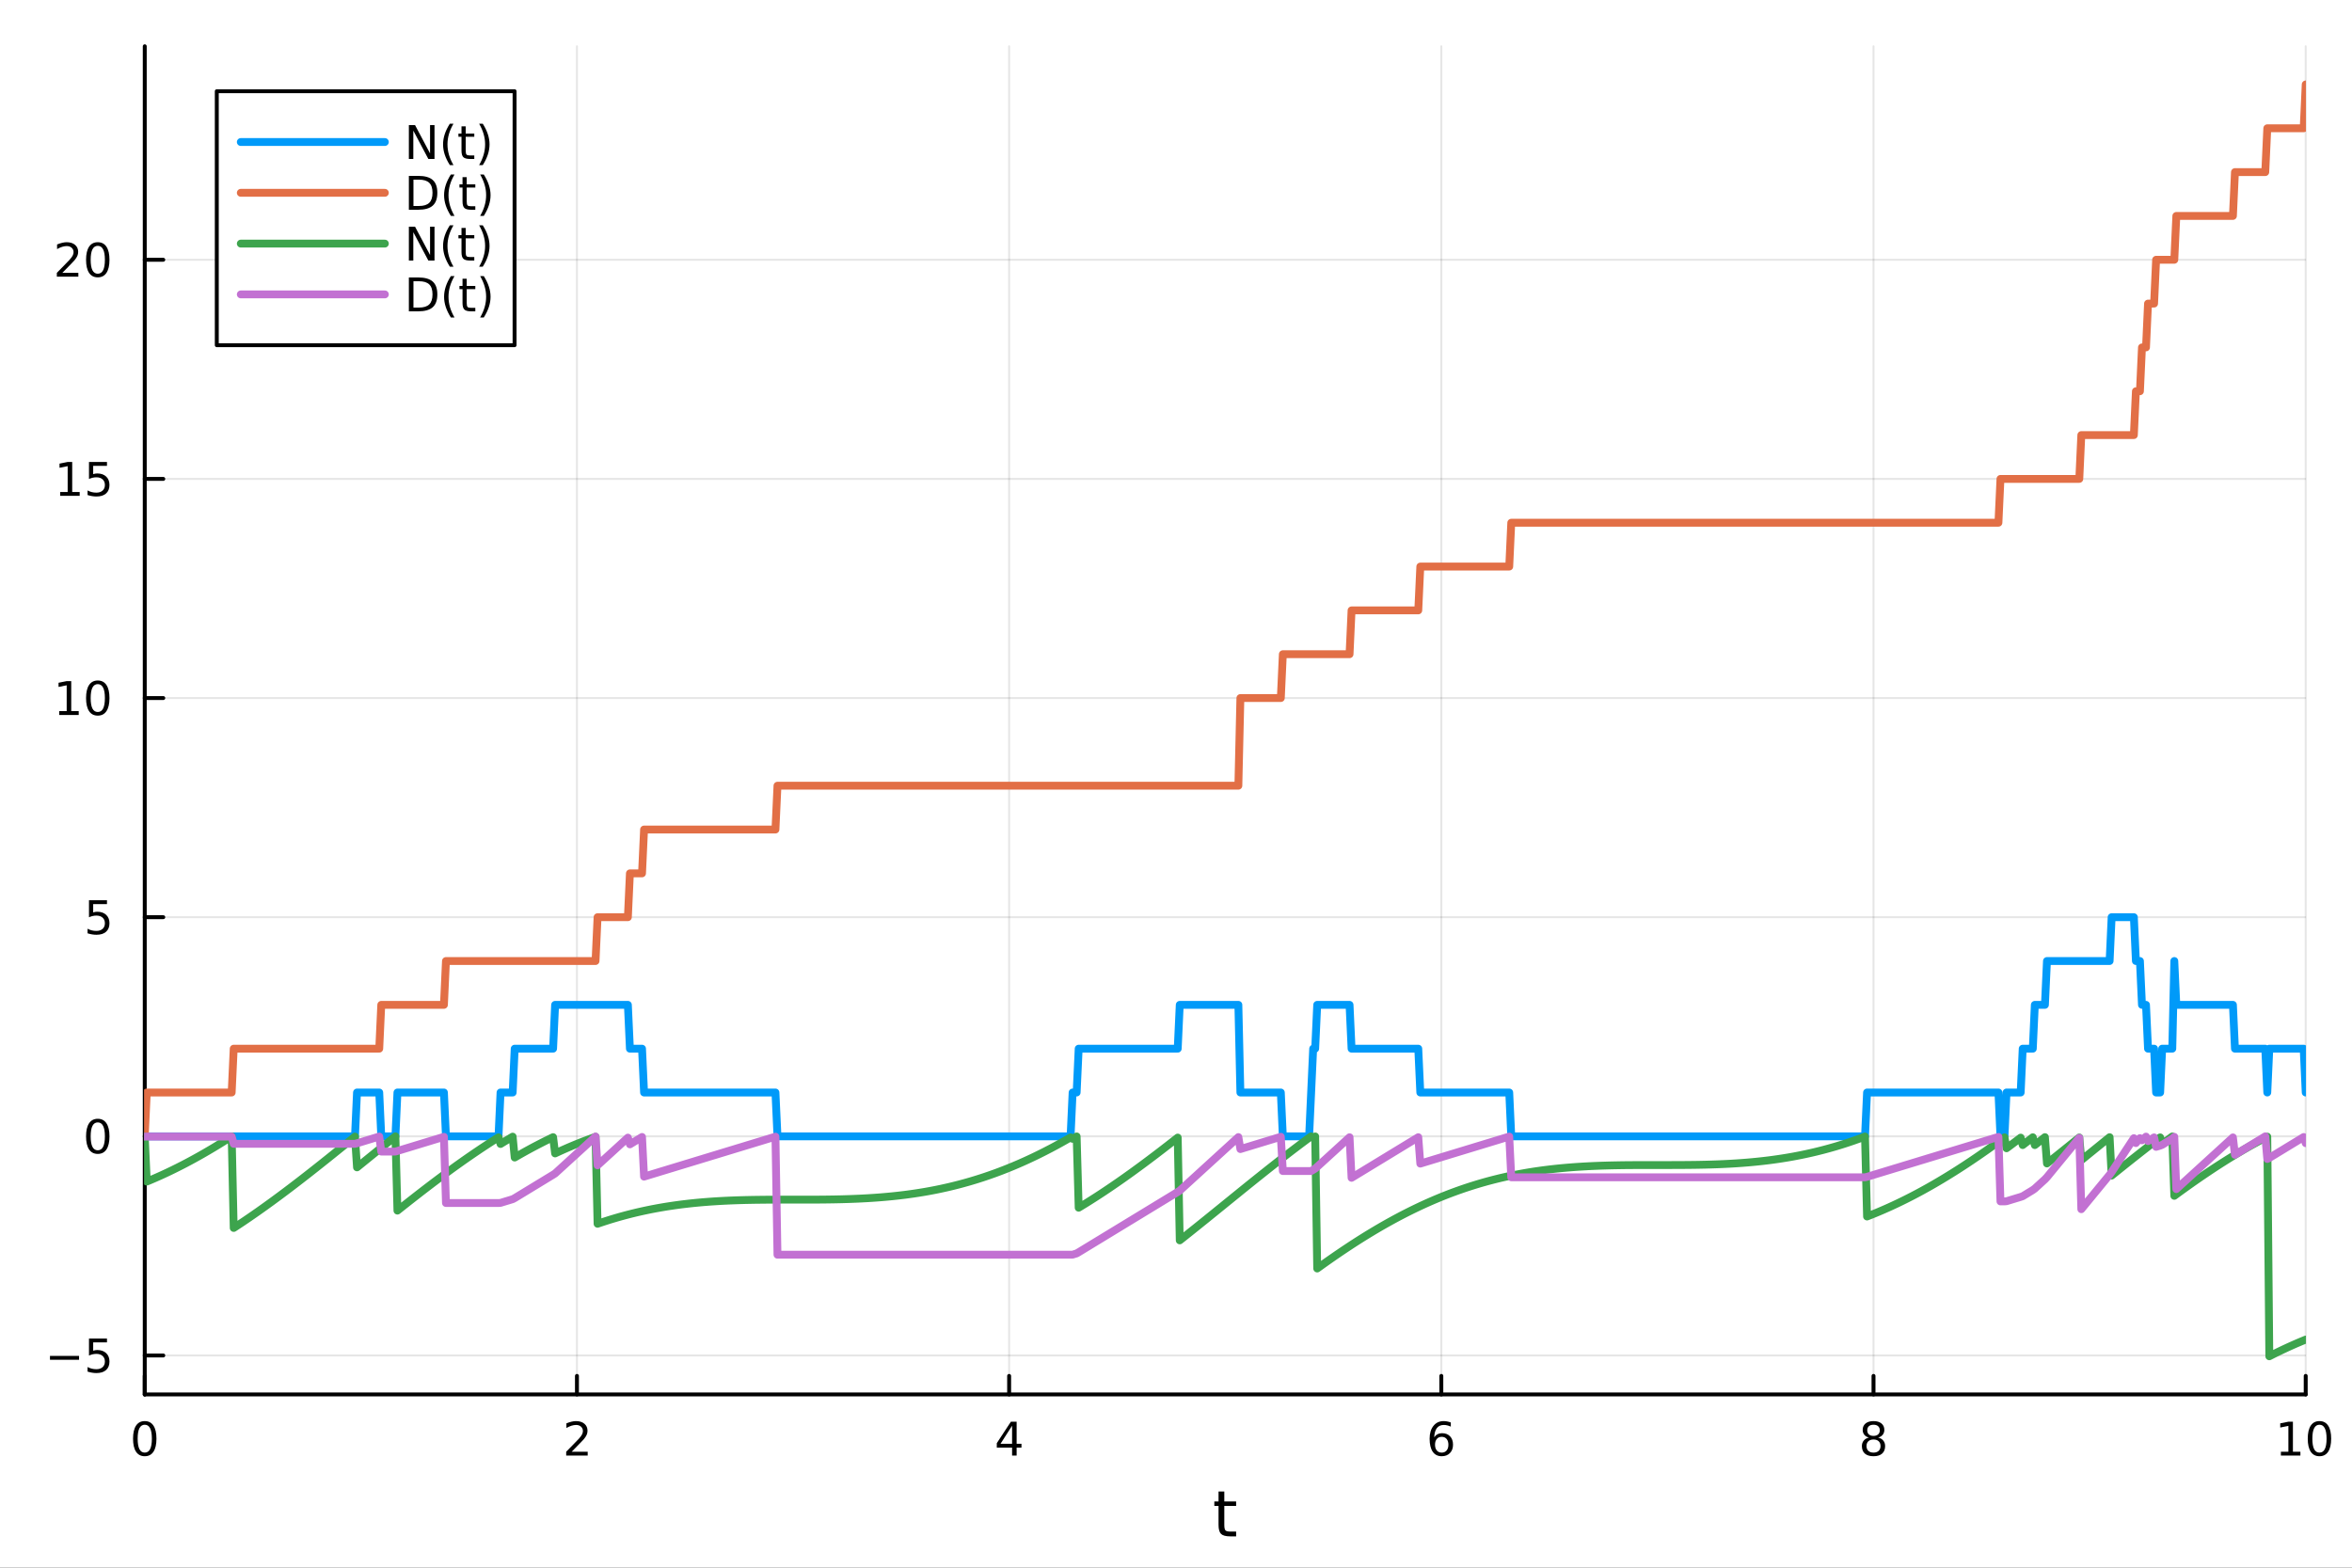 <?xml version="1.0" encoding="utf-8"?>
<svg xmlns="http://www.w3.org/2000/svg" xmlns:xlink="http://www.w3.org/1999/xlink" width="600" height="400" viewBox="0 0 2400 1600">
<rect x="0" y="0" width="2400" height="1600" fill="#333333" stroke="none"/>
<defs>
  <clipPath id="clip440">
    <rect x="0" y="0" width="2400" height="1600"/>
  </clipPath>
</defs>
<path clip-path="url(#clip440)" d="M0 1600 L2400 1600 L2400 0 L0 0  Z" fill="#ffffff" fill-rule="evenodd" fill-opacity="1"/>
<defs>
  <clipPath id="clip441">
    <rect x="480" y="0" width="1681" height="1600"/>
  </clipPath>
</defs>
<path clip-path="url(#clip440)" d="M147.709 1423.18 L2352.76 1423.18 L2352.76 47.244 L147.709 47.244  Z" fill="#ffffff" fill-rule="evenodd" fill-opacity="1"/>
<defs>
  <clipPath id="clip442">
    <rect x="147" y="47" width="2206" height="1377"/>
  </clipPath>
</defs>
<polyline clip-path="url(#clip442)" style="stroke:#000000; stroke-linecap:round; stroke-linejoin:round; stroke-width:2; stroke-opacity:0.1; fill:none" points="147.709,1423.18 147.709,47.244 "/>
<polyline clip-path="url(#clip442)" style="stroke:#000000; stroke-linecap:round; stroke-linejoin:round; stroke-width:2; stroke-opacity:0.1; fill:none" points="588.719,1423.18 588.719,47.244 "/>
<polyline clip-path="url(#clip442)" style="stroke:#000000; stroke-linecap:round; stroke-linejoin:round; stroke-width:2; stroke-opacity:0.1; fill:none" points="1029.73,1423.18 1029.73,47.244 "/>
<polyline clip-path="url(#clip442)" style="stroke:#000000; stroke-linecap:round; stroke-linejoin:round; stroke-width:2; stroke-opacity:0.1; fill:none" points="1470.74,1423.18 1470.74,47.244 "/>
<polyline clip-path="url(#clip442)" style="stroke:#000000; stroke-linecap:round; stroke-linejoin:round; stroke-width:2; stroke-opacity:0.1; fill:none" points="1911.75,1423.18 1911.75,47.244 "/>
<polyline clip-path="url(#clip442)" style="stroke:#000000; stroke-linecap:round; stroke-linejoin:round; stroke-width:2; stroke-opacity:0.1; fill:none" points="2352.76,1423.18 2352.76,47.244 "/>
<polyline clip-path="url(#clip440)" style="stroke:#000000; stroke-linecap:round; stroke-linejoin:round; stroke-width:4; stroke-opacity:1; fill:none" points="147.709,1423.18 2352.76,1423.18 "/>
<polyline clip-path="url(#clip440)" style="stroke:#000000; stroke-linecap:round; stroke-linejoin:round; stroke-width:4; stroke-opacity:1; fill:none" points="147.709,1423.18 147.709,1404.28 "/>
<polyline clip-path="url(#clip440)" style="stroke:#000000; stroke-linecap:round; stroke-linejoin:round; stroke-width:4; stroke-opacity:1; fill:none" points="588.719,1423.18 588.719,1404.28 "/>
<polyline clip-path="url(#clip440)" style="stroke:#000000; stroke-linecap:round; stroke-linejoin:round; stroke-width:4; stroke-opacity:1; fill:none" points="1029.73,1423.18 1029.73,1404.28 "/>
<polyline clip-path="url(#clip440)" style="stroke:#000000; stroke-linecap:round; stroke-linejoin:round; stroke-width:4; stroke-opacity:1; fill:none" points="1470.74,1423.18 1470.74,1404.28 "/>
<polyline clip-path="url(#clip440)" style="stroke:#000000; stroke-linecap:round; stroke-linejoin:round; stroke-width:4; stroke-opacity:1; fill:none" points="1911.75,1423.18 1911.75,1404.28 "/>
<polyline clip-path="url(#clip440)" style="stroke:#000000; stroke-linecap:round; stroke-linejoin:round; stroke-width:4; stroke-opacity:1; fill:none" points="2352.76,1423.18 2352.76,1404.28 "/>
<path clip-path="url(#clip440)" d="M147.709 1454.1 Q144.098 1454.1 142.27 1457.66 Q140.464 1461.2 140.464 1468.33 Q140.464 1475.44 142.27 1479.01 Q144.098 1482.55 147.709 1482.55 Q151.344 1482.55 153.149 1479.01 Q154.978 1475.44 154.978 1468.33 Q154.978 1461.2 153.149 1457.66 Q151.344 1454.1 147.709 1454.1 M147.709 1450.39 Q153.52 1450.39 156.575 1455 Q159.654 1459.58 159.654 1468.33 Q159.654 1477.06 156.575 1481.67 Q153.52 1486.25 147.709 1486.25 Q141.899 1486.25 138.821 1481.67 Q135.765 1477.06 135.765 1468.33 Q135.765 1459.58 138.821 1455 Q141.899 1450.39 147.709 1450.39 Z" fill="#000000" fill-rule="nonzero" fill-opacity="1" /><path clip-path="url(#clip440)" d="M583.372 1481.64 L599.691 1481.64 L599.691 1485.58 L577.747 1485.58 L577.747 1481.64 Q580.409 1478.89 584.992 1474.26 Q589.598 1469.61 590.779 1468.27 Q593.024 1465.74 593.904 1464.01 Q594.807 1462.25 594.807 1460.56 Q594.807 1457.8 592.862 1456.07 Q590.941 1454.33 587.839 1454.33 Q585.64 1454.33 583.186 1455.09 Q580.756 1455.86 577.978 1457.41 L577.978 1452.69 Q580.802 1451.55 583.256 1450.97 Q585.709 1450.39 587.746 1450.39 Q593.117 1450.39 596.311 1453.08 Q599.506 1455.77 599.506 1460.26 Q599.506 1462.39 598.695 1464.31 Q597.908 1466.2 595.802 1468.8 Q595.223 1469.47 592.121 1472.69 Q589.02 1475.88 583.372 1481.64 Z" fill="#000000" fill-rule="nonzero" fill-opacity="1" /><path clip-path="url(#clip440)" d="M1032.74 1455.09 L1020.93 1473.54 L1032.74 1473.54 L1032.74 1455.09 M1031.51 1451.02 L1037.39 1451.02 L1037.39 1473.54 L1042.32 1473.54 L1042.32 1477.43 L1037.39 1477.43 L1037.39 1485.58 L1032.74 1485.58 L1032.74 1477.43 L1017.14 1477.43 L1017.14 1472.92 L1031.51 1451.02 Z" fill="#000000" fill-rule="nonzero" fill-opacity="1" /><path clip-path="url(#clip440)" d="M1471.14 1466.44 Q1467.99 1466.44 1466.14 1468.59 Q1464.31 1470.74 1464.31 1474.49 Q1464.31 1478.22 1466.14 1480.39 Q1467.99 1482.55 1471.14 1482.55 Q1474.29 1482.55 1476.12 1480.39 Q1477.97 1478.22 1477.97 1474.49 Q1477.97 1470.74 1476.12 1468.59 Q1474.29 1466.44 1471.14 1466.44 M1480.42 1451.78 L1480.42 1456.04 Q1478.67 1455.21 1476.86 1454.77 Q1475.08 1454.33 1473.32 1454.33 Q1468.69 1454.33 1466.24 1457.45 Q1463.8 1460.58 1463.46 1466.9 Q1464.82 1464.89 1466.88 1463.82 Q1468.94 1462.73 1471.42 1462.73 Q1476.63 1462.73 1479.64 1465.9 Q1482.67 1469.05 1482.67 1474.49 Q1482.67 1479.82 1479.52 1483.03 Q1476.37 1486.25 1471.14 1486.25 Q1465.15 1486.25 1461.98 1481.67 Q1458.8 1477.06 1458.8 1468.33 Q1458.8 1460.14 1462.69 1455.28 Q1466.58 1450.39 1473.13 1450.39 Q1474.89 1450.39 1476.67 1450.74 Q1478.48 1451.09 1480.42 1451.78 Z" fill="#000000" fill-rule="nonzero" fill-opacity="1" /><path clip-path="url(#clip440)" d="M1911.75 1469.17 Q1908.41 1469.17 1906.49 1470.95 Q1904.59 1472.73 1904.59 1475.86 Q1904.59 1478.98 1906.49 1480.77 Q1908.41 1482.55 1911.75 1482.55 Q1915.08 1482.55 1917 1480.77 Q1918.92 1478.96 1918.92 1475.86 Q1918.92 1472.73 1917 1470.95 Q1915.1 1469.17 1911.75 1469.17 M1907.07 1467.18 Q1904.06 1466.44 1902.37 1464.38 Q1900.7 1462.32 1900.7 1459.35 Q1900.7 1455.21 1903.64 1452.8 Q1906.61 1450.39 1911.75 1450.39 Q1916.91 1450.39 1919.85 1452.8 Q1922.79 1455.21 1922.79 1459.35 Q1922.79 1462.32 1921.1 1464.38 Q1919.43 1466.44 1916.45 1467.18 Q1919.83 1467.96 1921.7 1470.26 Q1923.6 1472.55 1923.6 1475.86 Q1923.6 1480.88 1920.52 1483.57 Q1917.46 1486.25 1911.75 1486.25 Q1906.03 1486.25 1902.95 1483.57 Q1899.89 1480.88 1899.89 1475.86 Q1899.89 1472.55 1901.79 1470.26 Q1903.69 1467.96 1907.07 1467.18 M1905.36 1459.79 Q1905.36 1462.48 1907.02 1463.98 Q1908.71 1465.49 1911.75 1465.49 Q1914.76 1465.49 1916.45 1463.98 Q1918.16 1462.48 1918.16 1459.79 Q1918.16 1457.11 1916.45 1455.6 Q1914.76 1454.1 1911.75 1454.1 Q1908.71 1454.1 1907.02 1455.6 Q1905.36 1457.11 1905.36 1459.79 Z" fill="#000000" fill-rule="nonzero" fill-opacity="1" /><path clip-path="url(#clip440)" d="M2327.44 1481.64 L2335.08 1481.64 L2335.08 1455.28 L2326.77 1456.95 L2326.77 1452.69 L2335.04 1451.02 L2339.71 1451.02 L2339.71 1481.64 L2347.35 1481.64 L2347.35 1485.58 L2327.44 1485.58 L2327.44 1481.64 Z" fill="#000000" fill-rule="nonzero" fill-opacity="1" /><path clip-path="url(#clip440)" d="M2366.8 1454.1 Q2363.18 1454.1 2361.36 1457.66 Q2359.55 1461.2 2359.55 1468.33 Q2359.55 1475.44 2361.36 1479.01 Q2363.18 1482.55 2366.8 1482.55 Q2370.43 1482.55 2372.23 1479.01 Q2374.06 1475.44 2374.06 1468.33 Q2374.06 1461.2 2372.23 1457.66 Q2370.43 1454.1 2366.8 1454.1 M2366.8 1450.39 Q2372.61 1450.39 2375.66 1455 Q2378.74 1459.58 2378.74 1468.33 Q2378.74 1477.06 2375.66 1481.67 Q2372.61 1486.25 2366.8 1486.25 Q2360.99 1486.25 2357.91 1481.67 Q2354.85 1477.06 2354.85 1468.33 Q2354.85 1459.58 2357.91 1455 Q2360.99 1450.39 2366.8 1450.39 Z" fill="#000000" fill-rule="nonzero" fill-opacity="1" /><path clip-path="url(#clip440)" d="M1249.29 1522.27 L1249.29 1532.4 L1261.36 1532.4 L1261.36 1536.95 L1249.29 1536.95 L1249.29 1556.3 Q1249.29 1560.66 1250.47 1561.9 Q1251.68 1563.14 1255.34 1563.14 L1261.36 1563.14 L1261.36 1568.04 L1255.34 1568.04 Q1248.56 1568.04 1245.98 1565.53 Q1243.41 1562.98 1243.41 1556.3 L1243.41 1536.95 L1239.11 1536.95 L1239.11 1532.4 L1243.41 1532.4 L1243.41 1522.27 L1249.29 1522.27 Z" fill="#000000" fill-rule="nonzero" fill-opacity="1" /><polyline clip-path="url(#clip442)" style="stroke:#000000; stroke-linecap:round; stroke-linejoin:round; stroke-width:2; stroke-opacity:0.1; fill:none" points="147.709,1383.41 2352.76,1383.41 "/>
<polyline clip-path="url(#clip442)" style="stroke:#000000; stroke-linecap:round; stroke-linejoin:round; stroke-width:2; stroke-opacity:0.1; fill:none" points="147.709,1159.75 2352.76,1159.75 "/>
<polyline clip-path="url(#clip442)" style="stroke:#000000; stroke-linecap:round; stroke-linejoin:round; stroke-width:2; stroke-opacity:0.1; fill:none" points="147.709,936.092 2352.76,936.092 "/>
<polyline clip-path="url(#clip442)" style="stroke:#000000; stroke-linecap:round; stroke-linejoin:round; stroke-width:2; stroke-opacity:0.1; fill:none" points="147.709,712.432 2352.76,712.432 "/>
<polyline clip-path="url(#clip442)" style="stroke:#000000; stroke-linecap:round; stroke-linejoin:round; stroke-width:2; stroke-opacity:0.1; fill:none" points="147.709,488.773 2352.76,488.773 "/>
<polyline clip-path="url(#clip442)" style="stroke:#000000; stroke-linecap:round; stroke-linejoin:round; stroke-width:2; stroke-opacity:0.1; fill:none" points="147.709,265.113 2352.76,265.113 "/>
<polyline clip-path="url(#clip440)" style="stroke:#000000; stroke-linecap:round; stroke-linejoin:round; stroke-width:4; stroke-opacity:1; fill:none" points="147.709,1423.18 147.709,47.244 "/>
<polyline clip-path="url(#clip440)" style="stroke:#000000; stroke-linecap:round; stroke-linejoin:round; stroke-width:4; stroke-opacity:1; fill:none" points="147.709,1383.41 166.607,1383.41 "/>
<polyline clip-path="url(#clip440)" style="stroke:#000000; stroke-linecap:round; stroke-linejoin:round; stroke-width:4; stroke-opacity:1; fill:none" points="147.709,1159.75 166.607,1159.75 "/>
<polyline clip-path="url(#clip440)" style="stroke:#000000; stroke-linecap:round; stroke-linejoin:round; stroke-width:4; stroke-opacity:1; fill:none" points="147.709,936.092 166.607,936.092 "/>
<polyline clip-path="url(#clip440)" style="stroke:#000000; stroke-linecap:round; stroke-linejoin:round; stroke-width:4; stroke-opacity:1; fill:none" points="147.709,712.432 166.607,712.432 "/>
<polyline clip-path="url(#clip440)" style="stroke:#000000; stroke-linecap:round; stroke-linejoin:round; stroke-width:4; stroke-opacity:1; fill:none" points="147.709,488.773 166.607,488.773 "/>
<polyline clip-path="url(#clip440)" style="stroke:#000000; stroke-linecap:round; stroke-linejoin:round; stroke-width:4; stroke-opacity:1; fill:none" points="147.709,265.113 166.607,265.113 "/>
<path clip-path="url(#clip440)" d="M50.992 1383.86 L80.668 1383.86 L80.668 1387.8 L50.992 1387.8 L50.992 1383.86 Z" fill="#000000" fill-rule="nonzero" fill-opacity="1" /><path clip-path="url(#clip440)" d="M90.807 1366.13 L109.163 1366.13 L109.163 1370.07 L95.089 1370.07 L95.089 1378.54 Q96.108 1378.19 97.126 1378.03 Q98.145 1377.84 99.163 1377.84 Q104.95 1377.84 108.33 1381.02 Q111.709 1384.19 111.709 1389.6 Q111.709 1395.18 108.237 1398.28 Q104.765 1401.36 98.446 1401.36 Q96.27 1401.36 94.001 1400.99 Q91.756 1400.62 89.348 1399.88 L89.348 1395.18 Q91.432 1396.32 93.654 1396.87 Q95.876 1397.43 98.353 1397.43 Q102.358 1397.43 104.696 1395.32 Q107.033 1393.21 107.033 1389.6 Q107.033 1385.99 104.696 1383.89 Q102.358 1381.78 98.353 1381.78 Q96.478 1381.78 94.603 1382.2 Q92.751 1382.61 90.807 1383.49 L90.807 1366.13 Z" fill="#000000" fill-rule="nonzero" fill-opacity="1" /><path clip-path="url(#clip440)" d="M99.765 1145.55 Q96.154 1145.55 94.325 1149.11 Q92.52 1152.66 92.52 1159.79 Q92.52 1166.89 94.325 1170.46 Q96.154 1174 99.765 1174 Q103.399 1174 105.205 1170.46 Q107.033 1166.89 107.033 1159.79 Q107.033 1152.66 105.205 1149.11 Q103.399 1145.55 99.765 1145.55 M99.765 1141.85 Q105.575 1141.85 108.631 1146.45 Q111.709 1151.04 111.709 1159.79 Q111.709 1168.51 108.631 1173.12 Q105.575 1177.7 99.765 1177.7 Q93.955 1177.7 90.876 1173.12 Q87.821 1168.51 87.821 1159.79 Q87.821 1151.04 90.876 1146.45 Q93.955 1141.85 99.765 1141.85 Z" fill="#000000" fill-rule="nonzero" fill-opacity="1" /><path clip-path="url(#clip440)" d="M90.807 918.812 L109.163 918.812 L109.163 922.747 L95.089 922.747 L95.089 931.219 Q96.108 930.872 97.126 930.71 Q98.145 930.525 99.163 930.525 Q104.95 930.525 108.33 933.696 Q111.709 936.867 111.709 942.284 Q111.709 947.863 108.237 950.964 Q104.765 954.043 98.446 954.043 Q96.27 954.043 94.001 953.673 Q91.756 953.302 89.348 952.562 L89.348 947.863 Q91.432 948.997 93.654 949.552 Q95.876 950.108 98.353 950.108 Q102.358 950.108 104.696 948.002 Q107.033 945.895 107.033 942.284 Q107.033 938.673 104.696 936.566 Q102.358 934.46 98.353 934.46 Q96.478 934.46 94.603 934.877 Q92.751 935.293 90.807 936.173 L90.807 918.812 Z" fill="#000000" fill-rule="nonzero" fill-opacity="1" /><path clip-path="url(#clip440)" d="M60.413 725.777 L68.052 725.777 L68.052 699.412 L59.742 701.078 L59.742 696.819 L68.006 695.152 L72.682 695.152 L72.682 725.777 L80.321 725.777 L80.321 729.712 L60.413 729.712 L60.413 725.777 Z" fill="#000000" fill-rule="nonzero" fill-opacity="1" /><path clip-path="url(#clip440)" d="M99.765 698.231 Q96.154 698.231 94.325 701.796 Q92.52 705.337 92.52 712.467 Q92.52 719.574 94.325 723.138 Q96.154 726.68 99.765 726.68 Q103.399 726.68 105.205 723.138 Q107.033 719.574 107.033 712.467 Q107.033 705.337 105.205 701.796 Q103.399 698.231 99.765 698.231 M99.765 694.527 Q105.575 694.527 108.631 699.134 Q111.709 703.717 111.709 712.467 Q111.709 721.194 108.631 725.8 Q105.575 730.384 99.765 730.384 Q93.955 730.384 90.876 725.8 Q87.821 721.194 87.821 712.467 Q87.821 703.717 90.876 699.134 Q93.955 694.527 99.765 694.527 Z" fill="#000000" fill-rule="nonzero" fill-opacity="1" /><path clip-path="url(#clip440)" d="M61.409 502.118 L69.048 502.118 L69.048 475.752 L60.737 477.419 L60.737 473.159 L69.001 471.493 L73.677 471.493 L73.677 502.118 L81.316 502.118 L81.316 506.053 L61.409 506.053 L61.409 502.118 Z" fill="#000000" fill-rule="nonzero" fill-opacity="1" /><path clip-path="url(#clip440)" d="M90.807 471.493 L109.163 471.493 L109.163 475.428 L95.089 475.428 L95.089 483.9 Q96.108 483.553 97.126 483.391 Q98.145 483.206 99.163 483.206 Q104.95 483.206 108.33 486.377 Q111.709 489.548 111.709 494.965 Q111.709 500.544 108.237 503.645 Q104.765 506.724 98.446 506.724 Q96.27 506.724 94.001 506.354 Q91.756 505.983 89.348 505.243 L89.348 500.544 Q91.432 501.678 93.654 502.233 Q95.876 502.789 98.353 502.789 Q102.358 502.789 104.696 500.682 Q107.033 498.576 107.033 494.965 Q107.033 491.354 104.696 489.247 Q102.358 487.141 98.353 487.141 Q96.478 487.141 94.603 487.558 Q92.751 487.974 90.807 488.854 L90.807 471.493 Z" fill="#000000" fill-rule="nonzero" fill-opacity="1" /><path clip-path="url(#clip440)" d="M63.631 278.458 L79.95 278.458 L79.95 282.393 L58.006 282.393 L58.006 278.458 Q60.668 275.704 65.251 271.074 Q69.858 266.421 71.038 265.079 Q73.284 262.555 74.163 260.819 Q75.066 259.06 75.066 257.37 Q75.066 254.616 73.122 252.88 Q71.2 251.143 68.099 251.143 Q65.9 251.143 63.446 251.907 Q61.015 252.671 58.237 254.222 L58.237 249.5 Q61.062 248.366 63.515 247.787 Q65.969 247.208 68.006 247.208 Q73.376 247.208 76.571 249.893 Q79.765 252.579 79.765 257.069 Q79.765 259.199 78.955 261.12 Q78.168 263.018 76.061 265.611 Q75.483 266.282 72.381 269.5 Q69.279 272.694 63.631 278.458 Z" fill="#000000" fill-rule="nonzero" fill-opacity="1" /><path clip-path="url(#clip440)" d="M99.765 250.912 Q96.154 250.912 94.325 254.477 Q92.52 258.018 92.52 265.148 Q92.52 272.254 94.325 275.819 Q96.154 279.361 99.765 279.361 Q103.399 279.361 105.205 275.819 Q107.033 272.254 107.033 265.148 Q107.033 258.018 105.205 254.477 Q103.399 250.912 99.765 250.912 M99.765 247.208 Q105.575 247.208 108.631 251.815 Q111.709 256.398 111.709 265.148 Q111.709 273.875 108.631 278.481 Q105.575 283.065 99.765 283.065 Q93.955 283.065 90.876 278.481 Q87.821 273.875 87.821 265.148 Q87.821 256.398 90.876 251.815 Q93.955 247.208 99.765 247.208 Z" fill="#000000" fill-rule="nonzero" fill-opacity="1" /><polyline clip-path="url(#clip442)" style="stroke:#009af9; stroke-linecap:round; stroke-linejoin:round; stroke-width:8; stroke-opacity:1; fill:none" points="147.709,1159.75 149.772,1159.75 151.835,1159.75 153.898,1159.75 155.96,1159.75 158.023,1159.75 160.086,1159.75 162.148,1159.75 164.211,1159.75 166.274,1159.75 168.337,1159.75 170.399,1159.75 172.462,1159.75 174.525,1159.75 176.587,1159.75 178.65,1159.75 180.713,1159.75 182.776,1159.75 184.838,1159.75 186.901,1159.75 188.964,1159.75 191.026,1159.75 193.089,1159.75 195.152,1159.75 197.215,1159.75 199.277,1159.75 201.34,1159.75 203.403,1159.75 205.466,1159.75 207.528,1159.75 209.591,1159.75 211.654,1159.75 213.716,1159.75 215.779,1159.75 217.842,1159.75 219.905,1159.75 221.967,1159.75 224.03,1159.75 226.093,1159.75 228.155,1159.75 230.218,1159.75 232.281,1159.75 234.344,1159.75 236.406,1159.75 238.469,1159.75 240.532,1159.75 242.594,1159.75 244.657,1159.75 246.72,1159.75 248.783,1159.75 250.845,1159.75 252.908,1159.75 254.971,1159.75 257.033,1159.75 259.096,1159.75 261.159,1159.75 263.222,1159.75 265.284,1159.75 267.347,1159.75 269.41,1159.75 271.473,1159.75 273.535,1159.75 275.598,1159.75 277.661,1159.75 279.723,1159.75 281.786,1159.75 283.849,1159.75 285.912,1159.75 287.974,1159.75 290.037,1159.75 292.1,1159.75 294.162,1159.75 296.225,1159.75 298.288,1159.75 300.351,1159.75 302.413,1159.75 304.476,1159.75 306.539,1159.75 308.601,1159.75 310.664,1159.75 312.727,1159.75 314.79,1159.75 316.852,1159.75 318.915,1159.75 320.978,1159.75 323.041,1159.75 325.103,1159.75 327.166,1159.75 329.229,1159.75 331.291,1159.75 333.354,1159.75 335.417,1159.75 337.48,1159.75 339.542,1159.75 341.605,1159.75 343.668,1159.75 345.73,1159.75 347.793,1159.75 349.856,1159.75 351.919,1159.75 353.981,1159.75 356.044,1159.75 358.107,1159.75 360.169,1159.75 362.232,1159.75 364.295,1115.02 366.358,1115.02 368.42,1115.02 370.483,1115.02 372.546,1115.02 374.608,1115.02 376.671,1115.02 378.734,1115.02 380.797,1115.02 382.859,1115.02 384.922,1115.02 386.985,1115.02 389.048,1159.75 391.11,1159.75 393.173,1159.75 395.236,1159.75 397.298,1159.75 399.361,1159.75 401.424,1159.75 403.487,1159.75 405.549,1115.02 407.612,1115.02 409.675,1115.02 411.737,1115.02 413.8,1115.02 415.863,1115.02 417.926,1115.02 419.988,1115.02 422.051,1115.02 424.114,1115.02 426.176,1115.02 428.239,1115.02 430.302,1115.02 432.365,1115.02 434.427,1115.02 436.49,1115.02 438.553,1115.02 440.615,1115.02 442.678,1115.02 444.741,1115.02 446.804,1115.02 448.866,1115.02 450.929,1115.02 452.992,1115.02 455.055,1159.75 457.117,1159.75 459.18,1159.75 461.243,1159.75 463.305,1159.75 465.368,1159.75 467.431,1159.75 469.494,1159.75 471.556,1159.75 473.619,1159.75 475.682,1159.75 477.744,1159.75 479.807,1159.75 481.87,1159.75 483.933,1159.75 485.995,1159.75 488.058,1159.75 490.121,1159.75 492.183,1159.75 494.246,1159.75 496.309,1159.75 498.372,1159.75 500.434,1159.75 502.497,1159.75 504.56,1159.75 506.622,1159.75 508.685,1159.75 510.748,1115.02 512.811,1115.02 514.873,1115.02 516.936,1115.02 518.999,1115.02 521.062,1115.02 523.124,1115.02 525.187,1070.29 527.25,1070.29 529.312,1070.29 531.375,1070.29 533.438,1070.29 535.501,1070.29 537.563,1070.29 539.626,1070.29 541.689,1070.29 543.751,1070.29 545.814,1070.29 547.877,1070.29 549.94,1070.29 552.002,1070.29 554.065,1070.29 556.128,1070.29 558.19,1070.29 560.253,1070.29 562.316,1070.29 564.379,1070.29 566.441,1025.56 568.504,1025.56 570.567,1025.56 572.629,1025.56 574.692,1025.56 576.755,1025.56 578.818,1025.56 580.88,1025.56 582.943,1025.56 585.006,1025.56 587.069,1025.56 589.131,1025.56 591.194,1025.56 593.257,1025.56 595.319,1025.56 597.382,1025.56 599.445,1025.56 601.508,1025.56 603.57,1025.56 605.633,1025.56 607.696,1025.56 609.758,1025.56 611.821,1025.56 613.884,1025.56 615.947,1025.56 618.009,1025.56 620.072,1025.56 622.135,1025.56 624.197,1025.56 626.26,1025.56 628.323,1025.56 630.386,1025.56 632.448,1025.56 634.511,1025.56 636.574,1025.56 638.636,1025.56 640.699,1025.56 642.762,1070.29 644.825,1070.29 646.887,1070.29 648.95,1070.29 651.013,1070.29 653.076,1070.29 655.138,1070.29 657.201,1115.02 659.264,1115.02 661.326,1115.02 663.389,1115.02 665.452,1115.02 667.515,1115.02 669.577,1115.02 671.64,1115.02 673.703,1115.02 675.765,1115.02 677.828,1115.02 679.891,1115.02 681.954,1115.02 684.016,1115.02 686.079,1115.02 688.142,1115.02 690.204,1115.02 692.267,1115.02 694.33,1115.02 696.393,1115.02 698.455,1115.02 700.518,1115.02 702.581,1115.02 704.643,1115.02 706.706,1115.02 708.769,1115.02 710.832,1115.02 712.894,1115.02 714.957,1115.02 717.02,1115.02 719.083,1115.02 721.145,1115.02 723.208,1115.02 725.271,1115.02 727.333,1115.02 729.396,1115.02 731.459,1115.02 733.522,1115.02 735.584,1115.02 737.647,1115.02 739.71,1115.02 741.772,1115.02 743.835,1115.02 745.898,1115.02 747.961,1115.02 750.023,1115.02 752.086,1115.02 754.149,1115.02 756.211,1115.02 758.274,1115.02 760.337,1115.02 762.4,1115.02 764.462,1115.02 766.525,1115.02 768.588,1115.02 770.651,1115.02 772.713,1115.02 774.776,1115.02 776.839,1115.02 778.901,1115.02 780.964,1115.02 783.027,1115.02 785.09,1115.02 787.152,1115.02 789.215,1115.02 791.278,1115.02 793.34,1159.75 795.403,1159.75 797.466,1159.75 799.529,1159.75 801.591,1159.75 803.654,1159.75 805.717,1159.75 807.779,1159.75 809.842,1159.75 811.905,1159.75 813.968,1159.75 816.03,1159.75 818.093,1159.75 820.156,1159.75 822.218,1159.75 824.281,1159.75 826.344,1159.75 828.407,1159.75 830.469,1159.75 832.532,1159.75 834.595,1159.75 836.658,1159.75 838.72,1159.75 840.783,1159.75 842.846,1159.75 844.908,1159.75 846.971,1159.75 849.034,1159.75 851.097,1159.75 853.159,1159.75 855.222,1159.75 857.285,1159.75 859.347,1159.75 861.41,1159.75 863.473,1159.75 865.536,1159.75 867.598,1159.75 869.661,1159.75 871.724,1159.75 873.786,1159.75 875.849,1159.75 877.912,1159.75 879.975,1159.75 882.037,1159.75 884.1,1159.75 886.163,1159.75 888.225,1159.75 890.288,1159.75 892.351,1159.75 894.414,1159.75 896.476,1159.75 898.539,1159.75 900.602,1159.75 902.665,1159.75 904.727,1159.75 906.79,1159.75 908.853,1159.75 910.915,1159.75 912.978,1159.75 915.041,1159.75 917.104,1159.75 919.166,1159.75 921.229,1159.75 923.292,1159.75 925.354,1159.75 927.417,1159.75 929.48,1159.75 931.543,1159.75 933.605,1159.75 935.668,1159.75 937.731,1159.75 939.793,1159.75 941.856,1159.75 943.919,1159.75 945.982,1159.75 948.044,1159.75 950.107,1159.75 952.17,1159.75 954.232,1159.75 956.295,1159.75 958.358,1159.75 960.421,1159.75 962.483,1159.75 964.546,1159.75 966.609,1159.75 968.672,1159.75 970.734,1159.75 972.797,1159.75 974.86,1159.75 976.922,1159.75 978.985,1159.75 981.048,1159.75 983.111,1159.75 985.173,1159.75 987.236,1159.75 989.299,1159.75 991.361,1159.75 993.424,1159.75 995.487,1159.75 997.55,1159.75 999.612,1159.75 1001.68,1159.75 1003.74,1159.75 1005.8,1159.75 1007.86,1159.75 1009.93,1159.75 1011.99,1159.75 1014.05,1159.75 1016.11,1159.75 1018.18,1159.75 1020.24,1159.75 1022.3,1159.75 1024.36,1159.75 1026.43,1159.75 1028.49,1159.75 1030.55,1159.75 1032.62,1159.75 1034.68,1159.75 1036.74,1159.75 1038.8,1159.75 1040.87,1159.75 1042.93,1159.75 1044.99,1159.75 1047.05,1159.75 1049.12,1159.75 1051.18,1159.75 1053.24,1159.75 1055.31,1159.75 1057.37,1159.75 1059.43,1159.75 1061.49,1159.75 1063.56,1159.75 1065.62,1159.75 1067.68,1159.75 1069.74,1159.75 1071.81,1159.75 1073.87,1159.75 1075.93,1159.75 1078,1159.75 1080.06,1159.75 1082.12,1159.75 1084.18,1159.75 1086.25,1159.75 1088.31,1159.75 1090.37,1159.75 1092.43,1159.75 1094.5,1115.02 1096.56,1115.02 1098.62,1115.02 1100.69,1070.29 1102.75,1070.29 1104.81,1070.29 1106.87,1070.29 1108.94,1070.29 1111,1070.29 1113.06,1070.29 1115.12,1070.29 1117.19,1070.29 1119.25,1070.29 1121.31,1070.29 1123.38,1070.29 1125.44,1070.29 1127.5,1070.29 1129.56,1070.29 1131.63,1070.29 1133.69,1070.29 1135.75,1070.29 1137.81,1070.29 1139.88,1070.29 1141.94,1070.29 1144,1070.29 1146.07,1070.29 1148.13,1070.29 1150.19,1070.29 1152.25,1070.29 1154.32,1070.29 1156.38,1070.29 1158.44,1070.29 1160.5,1070.29 1162.57,1070.29 1164.63,1070.29 1166.69,1070.29 1168.76,1070.29 1170.82,1070.29 1172.88,1070.29 1174.94,1070.29 1177.01,1070.29 1179.07,1070.29 1181.13,1070.29 1183.19,1070.29 1185.26,1070.29 1187.32,1070.29 1189.38,1070.29 1191.45,1070.29 1193.51,1070.29 1195.57,1070.29 1197.63,1070.29 1199.7,1070.29 1201.76,1070.29 1203.82,1025.56 1205.88,1025.56 1207.95,1025.56 1210.01,1025.56 1212.07,1025.56 1214.14,1025.56 1216.2,1025.56 1218.26,1025.56 1220.32,1025.56 1222.39,1025.56 1224.45,1025.56 1226.51,1025.56 1228.57,1025.56 1230.64,1025.56 1232.7,1025.56 1234.76,1025.56 1236.82,1025.56 1238.89,1025.56 1240.95,1025.56 1243.01,1025.56 1245.08,1025.56 1247.14,1025.56 1249.2,1025.56 1251.26,1025.56 1253.33,1025.56 1255.39,1025.56 1257.45,1025.56 1259.51,1025.56 1261.58,1025.56 1263.64,1025.56 1265.7,1115.02 1267.77,1115.02 1269.83,1115.02 1271.89,1115.02 1273.95,1115.02 1276.02,1115.02 1278.08,1115.02 1280.14,1115.02 1282.2,1115.02 1284.27,1115.02 1286.33,1115.02 1288.39,1115.02 1290.46,1115.02 1292.52,1115.02 1294.58,1115.02 1296.64,1115.02 1298.71,1115.02 1300.77,1115.02 1302.83,1115.02 1304.89,1115.02 1306.96,1115.02 1309.02,1159.75 1311.08,1159.75 1313.15,1159.75 1315.21,1159.75 1317.27,1159.75 1319.33,1159.75 1321.4,1159.75 1323.46,1159.75 1325.52,1159.75 1327.58,1159.75 1329.65,1159.75 1331.71,1159.75 1333.77,1159.75 1335.84,1159.75 1337.9,1115.02 1339.96,1070.29 1342.02,1070.29 1344.09,1025.56 1346.15,1025.56 1348.21,1025.56 1350.27,1025.56 1352.34,1025.56 1354.4,1025.56 1356.46,1025.56 1358.53,1025.56 1360.59,1025.56 1362.65,1025.56 1364.71,1025.56 1366.78,1025.56 1368.84,1025.56 1370.9,1025.56 1372.96,1025.56 1375.03,1025.56 1377.09,1025.56 1379.15,1070.29 1381.22,1070.29 1383.28,1070.29 1385.34,1070.29 1387.4,1070.29 1389.47,1070.29 1391.53,1070.29 1393.59,1070.29 1395.65,1070.29 1397.72,1070.29 1399.78,1070.29 1401.84,1070.29 1403.91,1070.29 1405.97,1070.29 1408.03,1070.29 1410.09,1070.29 1412.16,1070.29 1414.22,1070.29 1416.28,1070.29 1418.34,1070.29 1420.41,1070.29 1422.47,1070.29 1424.53,1070.29 1426.6,1070.29 1428.66,1070.29 1430.72,1070.29 1432.78,1070.29 1434.85,1070.29 1436.91,1070.29 1438.97,1070.29 1441.03,1070.29 1443.1,1070.29 1445.16,1070.29 1447.22,1070.29 1449.29,1115.02 1451.35,1115.02 1453.41,1115.02 1455.47,1115.02 1457.54,1115.02 1459.6,1115.02 1461.66,1115.02 1463.72,1115.02 1465.79,1115.02 1467.85,1115.02 1469.91,1115.02 1471.97,1115.02 1474.04,1115.02 1476.1,1115.02 1478.16,1115.02 1480.23,1115.02 1482.29,1115.02 1484.35,1115.02 1486.41,1115.02 1488.48,1115.02 1490.54,1115.02 1492.6,1115.02 1494.66,1115.02 1496.73,1115.02 1498.79,1115.02 1500.85,1115.02 1502.92,1115.02 1504.98,1115.02 1507.04,1115.02 1509.1,1115.02 1511.17,1115.02 1513.23,1115.02 1515.29,1115.02 1517.35,1115.02 1519.42,1115.02 1521.48,1115.02 1523.54,1115.02 1525.61,1115.02 1527.67,1115.02 1529.73,1115.02 1531.79,1115.02 1533.86,1115.02 1535.92,1115.02 1537.98,1115.02 1540.04,1115.02 1542.11,1159.75 1544.17,1159.75 1546.23,1159.75 1548.3,1159.75 1550.36,1159.75 1552.42,1159.75 1554.48,1159.75 1556.55,1159.75 1558.61,1159.75 1560.67,1159.75 1562.73,1159.75 1564.8,1159.75 1566.86,1159.75 1568.92,1159.75 1570.99,1159.75 1573.05,1159.75 1575.11,1159.75 1577.17,1159.75 1579.24,1159.75 1581.3,1159.75 1583.36,1159.75 1585.42,1159.75 1587.49,1159.75 1589.55,1159.75 1591.61,1159.75 1593.68,1159.75 1595.74,1159.75 1597.8,1159.75 1599.86,1159.75 1601.93,1159.75 1603.99,1159.75 1606.05,1159.75 1608.11,1159.75 1610.18,1159.75 1612.24,1159.75 1614.3,1159.75 1616.37,1159.75 1618.43,1159.75 1620.49,1159.75 1622.55,1159.75 1624.62,1159.75 1626.68,1159.75 1628.74,1159.75 1630.8,1159.75 1632.87,1159.75 1634.93,1159.75 1636.99,1159.75 1639.06,1159.75 1641.12,1159.75 1643.18,1159.75 1645.24,1159.75 1647.31,1159.75 1649.37,1159.75 1651.43,1159.75 1653.49,1159.75 1655.56,1159.75 1657.62,1159.75 1659.68,1159.75 1661.75,1159.75 1663.81,1159.75 1665.87,1159.75 1667.93,1159.75 1670,1159.75 1672.06,1159.75 1674.12,1159.75 1676.18,1159.75 1678.25,1159.75 1680.31,1159.75 1682.37,1159.75 1684.43,1159.75 1686.5,1159.75 1688.56,1159.75 1690.62,1159.75 1692.69,1159.75 1694.75,1159.75 1696.81,1159.75 1698.87,1159.75 1700.94,1159.75 1703,1159.75 1705.06,1159.75 1707.12,1159.75 1709.19,1159.75 1711.25,1159.75 1713.31,1159.75 1715.38,1159.75 1717.44,1159.75 1719.5,1159.75 1721.56,1159.75 1723.63,1159.75 1725.69,1159.75 1727.75,1159.75 1729.81,1159.75 1731.88,1159.75 1733.94,1159.75 1736,1159.75 1738.07,1159.75 1740.13,1159.75 1742.19,1159.75 1744.25,1159.75 1746.32,1159.75 1748.38,1159.75 1750.44,1159.75 1752.5,1159.75 1754.57,1159.75 1756.63,1159.75 1758.69,1159.75 1760.76,1159.75 1762.82,1159.75 1764.88,1159.75 1766.94,1159.75 1769.01,1159.75 1771.07,1159.75 1773.13,1159.75 1775.19,1159.75 1777.26,1159.75 1779.32,1159.75 1781.38,1159.75 1783.45,1159.75 1785.51,1159.75 1787.57,1159.75 1789.63,1159.75 1791.7,1159.75 1793.76,1159.75 1795.82,1159.75 1797.88,1159.75 1799.95,1159.75 1802.01,1159.75 1804.07,1159.75 1806.14,1159.75 1808.2,1159.75 1810.26,1159.75 1812.32,1159.75 1814.39,1159.75 1816.45,1159.75 1818.51,1159.75 1820.57,1159.75 1822.64,1159.75 1824.7,1159.75 1826.76,1159.75 1828.83,1159.75 1830.89,1159.75 1832.95,1159.75 1835.01,1159.75 1837.08,1159.75 1839.14,1159.75 1841.2,1159.75 1843.26,1159.75 1845.33,1159.75 1847.39,1159.75 1849.45,1159.75 1851.52,1159.75 1853.58,1159.75 1855.64,1159.75 1857.7,1159.75 1859.77,1159.75 1861.83,1159.75 1863.89,1159.75 1865.95,1159.75 1868.02,1159.75 1870.08,1159.75 1872.14,1159.75 1874.21,1159.75 1876.27,1159.75 1878.33,1159.75 1880.39,1159.75 1882.46,1159.75 1884.52,1159.75 1886.58,1159.75 1888.64,1159.75 1890.71,1159.75 1892.77,1159.75 1894.83,1159.75 1896.9,1159.75 1898.96,1159.75 1901.02,1159.75 1903.08,1159.75 1905.15,1115.02 1907.21,1115.02 1909.27,1115.02 1911.33,1115.02 1913.4,1115.02 1915.46,1115.02 1917.52,1115.02 1919.58,1115.02 1921.65,1115.02 1923.71,1115.02 1925.77,1115.02 1927.84,1115.02 1929.9,1115.02 1931.96,1115.02 1934.02,1115.02 1936.09,1115.02 1938.15,1115.02 1940.21,1115.02 1942.27,1115.02 1944.34,1115.02 1946.4,1115.02 1948.46,1115.02 1950.53,1115.02 1952.59,1115.02 1954.65,1115.02 1956.71,1115.02 1958.78,1115.02 1960.84,1115.02 1962.9,1115.02 1964.96,1115.02 1967.03,1115.02 1969.09,1115.02 1971.15,1115.02 1973.22,1115.02 1975.28,1115.02 1977.34,1115.02 1979.4,1115.02 1981.47,1115.02 1983.53,1115.02 1985.59,1115.02 1987.65,1115.02 1989.72,1115.02 1991.78,1115.02 1993.84,1115.02 1995.91,1115.02 1997.97,1115.02 2000.03,1115.02 2002.09,1115.02 2004.16,1115.02 2006.22,1115.02 2008.28,1115.02 2010.34,1115.02 2012.41,1115.02 2014.47,1115.02 2016.53,1115.02 2018.6,1115.02 2020.66,1115.02 2022.72,1115.02 2024.78,1115.02 2026.85,1115.02 2028.91,1115.02 2030.97,1115.02 2033.03,1115.02 2035.1,1115.02 2037.16,1115.02 2039.22,1115.02 2041.29,1159.75 2043.35,1159.75 2045.41,1159.75 2047.47,1115.02 2049.54,1115.02 2051.6,1115.02 2053.66,1115.02 2055.72,1115.02 2057.79,1115.02 2059.85,1115.02 2061.91,1115.02 2063.98,1070.29 2066.04,1070.29 2068.1,1070.29 2070.16,1070.29 2072.23,1070.29 2074.29,1070.29 2076.35,1025.56 2078.41,1025.56 2080.48,1025.56 2082.54,1025.56 2084.6,1025.56 2086.67,1025.56 2088.73,980.824 2090.79,980.824 2092.85,980.824 2094.92,980.824 2096.98,980.824 2099.04,980.824 2101.1,980.824 2103.17,980.824 2105.23,980.824 2107.29,980.824 2109.36,980.824 2111.42,980.824 2113.48,980.824 2115.54,980.824 2117.61,980.824 2119.67,980.824 2121.73,980.824 2123.79,980.824 2125.86,980.824 2127.92,980.824 2129.98,980.824 2132.04,980.824 2134.11,980.824 2136.17,980.824 2138.23,980.824 2140.3,980.824 2142.36,980.824 2144.42,980.824 2146.48,980.824 2148.55,980.824 2150.61,980.824 2152.67,980.824 2154.73,936.092 2156.8,936.092 2158.86,936.092 2160.92,936.092 2162.99,936.092 2165.05,936.092 2167.11,936.092 2169.17,936.092 2171.24,936.092 2173.3,936.092 2175.36,936.092 2177.42,936.092 2179.49,980.824 2181.55,980.824 2183.61,980.824 2185.68,1025.56 2187.74,1025.56 2189.8,1025.56 2191.86,1070.29 2193.93,1070.29 2195.99,1070.29 2198.05,1070.29 2200.11,1115.02 2202.18,1115.02 2204.24,1115.02 2206.3,1070.29 2208.37,1070.29 2210.43,1070.29 2212.49,1070.29 2214.55,1070.29 2216.62,1070.29 2218.68,980.824 2220.74,1025.56 2222.8,1025.56 2224.87,1025.56 2226.93,1025.56 2228.99,1025.56 2231.06,1025.56 2233.12,1025.56 2235.18,1025.56 2237.24,1025.56 2239.31,1025.56 2241.37,1025.56 2243.43,1025.56 2245.49,1025.56 2247.56,1025.56 2249.62,1025.56 2251.68,1025.56 2253.75,1025.56 2255.81,1025.56 2257.87,1025.56 2259.93,1025.56 2262,1025.56 2264.06,1025.56 2266.12,1025.56 2268.18,1025.56 2270.25,1025.56 2272.31,1025.56 2274.37,1025.56 2276.44,1025.56 2278.5,1025.56 2280.56,1070.29 2282.62,1070.29 2284.69,1070.29 2286.75,1070.29 2288.81,1070.29 2290.87,1070.29 2292.94,1070.29 2295,1070.29 2297.06,1070.29 2299.13,1070.29 2301.19,1070.29 2303.25,1070.29 2305.31,1070.29 2307.38,1070.29 2309.44,1070.29 2311.5,1070.29 2313.56,1115.02 2315.63,1070.29 2317.69,1070.29 2319.75,1070.29 2321.82,1070.29 2323.88,1070.29 2325.94,1070.29 2328,1070.29 2330.07,1070.29 2332.13,1070.29 2334.19,1070.29 2336.25,1070.29 2338.32,1070.29 2340.38,1070.29 2342.44,1070.29 2344.51,1070.29 2346.57,1070.29 2348.63,1070.29 2350.69,1070.29 2352.76,1115.02 "/>
<polyline clip-path="url(#clip442)" style="stroke:#e26f46; stroke-linecap:round; stroke-linejoin:round; stroke-width:8; stroke-opacity:1; fill:none" points="147.709,1159.75 149.772,1115.02 151.835,1115.02 153.898,1115.02 155.96,1115.02 158.023,1115.02 160.086,1115.02 162.148,1115.02 164.211,1115.02 166.274,1115.02 168.337,1115.02 170.399,1115.02 172.462,1115.02 174.525,1115.02 176.587,1115.02 178.65,1115.02 180.713,1115.02 182.776,1115.02 184.838,1115.02 186.901,1115.02 188.964,1115.02 191.026,1115.02 193.089,1115.02 195.152,1115.02 197.215,1115.02 199.277,1115.02 201.34,1115.02 203.403,1115.02 205.466,1115.02 207.528,1115.02 209.591,1115.02 211.654,1115.02 213.716,1115.02 215.779,1115.02 217.842,1115.02 219.905,1115.02 221.967,1115.02 224.03,1115.02 226.093,1115.02 228.155,1115.02 230.218,1115.02 232.281,1115.02 234.344,1115.02 236.406,1115.02 238.469,1070.29 240.532,1070.29 242.594,1070.29 244.657,1070.29 246.72,1070.29 248.783,1070.29 250.845,1070.29 252.908,1070.29 254.971,1070.29 257.033,1070.29 259.096,1070.29 261.159,1070.29 263.222,1070.29 265.284,1070.29 267.347,1070.29 269.41,1070.29 271.473,1070.29 273.535,1070.29 275.598,1070.29 277.661,1070.29 279.723,1070.29 281.786,1070.29 283.849,1070.29 285.912,1070.29 287.974,1070.29 290.037,1070.29 292.1,1070.29 294.162,1070.29 296.225,1070.29 298.288,1070.29 300.351,1070.29 302.413,1070.29 304.476,1070.29 306.539,1070.29 308.601,1070.29 310.664,1070.29 312.727,1070.29 314.79,1070.29 316.852,1070.29 318.915,1070.29 320.978,1070.29 323.041,1070.29 325.103,1070.29 327.166,1070.29 329.229,1070.29 331.291,1070.29 333.354,1070.29 335.417,1070.29 337.48,1070.29 339.542,1070.29 341.605,1070.29 343.668,1070.29 345.73,1070.29 347.793,1070.29 349.856,1070.29 351.919,1070.29 353.981,1070.29 356.044,1070.29 358.107,1070.29 360.169,1070.29 362.232,1070.29 364.295,1070.29 366.358,1070.29 368.42,1070.29 370.483,1070.29 372.546,1070.29 374.608,1070.29 376.671,1070.29 378.734,1070.29 380.797,1070.29 382.859,1070.29 384.922,1070.29 386.985,1070.29 389.048,1025.56 391.11,1025.56 393.173,1025.56 395.236,1025.56 397.298,1025.56 399.361,1025.56 401.424,1025.56 403.487,1025.56 405.549,1025.56 407.612,1025.56 409.675,1025.56 411.737,1025.56 413.8,1025.56 415.863,1025.56 417.926,1025.56 419.988,1025.56 422.051,1025.56 424.114,1025.56 426.176,1025.56 428.239,1025.56 430.302,1025.56 432.365,1025.56 434.427,1025.56 436.49,1025.56 438.553,1025.56 440.615,1025.56 442.678,1025.56 444.741,1025.56 446.804,1025.56 448.866,1025.56 450.929,1025.56 452.992,1025.56 455.055,980.824 457.117,980.824 459.18,980.824 461.243,980.824 463.305,980.824 465.368,980.824 467.431,980.824 469.494,980.824 471.556,980.824 473.619,980.824 475.682,980.824 477.744,980.824 479.807,980.824 481.87,980.824 483.933,980.824 485.995,980.824 488.058,980.824 490.121,980.824 492.183,980.824 494.246,980.824 496.309,980.824 498.372,980.824 500.434,980.824 502.497,980.824 504.56,980.824 506.622,980.824 508.685,980.824 510.748,980.824 512.811,980.824 514.873,980.824 516.936,980.824 518.999,980.824 521.062,980.824 523.124,980.824 525.187,980.824 527.25,980.824 529.312,980.824 531.375,980.824 533.438,980.824 535.501,980.824 537.563,980.824 539.626,980.824 541.689,980.824 543.751,980.824 545.814,980.824 547.877,980.824 549.94,980.824 552.002,980.824 554.065,980.824 556.128,980.824 558.19,980.824 560.253,980.824 562.316,980.824 564.379,980.824 566.441,980.824 568.504,980.824 570.567,980.824 572.629,980.824 574.692,980.824 576.755,980.824 578.818,980.824 580.88,980.824 582.943,980.824 585.006,980.824 587.069,980.824 589.131,980.824 591.194,980.824 593.257,980.824 595.319,980.824 597.382,980.824 599.445,980.824 601.508,980.824 603.57,980.824 605.633,980.824 607.696,980.824 609.758,936.092 611.821,936.092 613.884,936.092 615.947,936.092 618.009,936.092 620.072,936.092 622.135,936.092 624.197,936.092 626.26,936.092 628.323,936.092 630.386,936.092 632.448,936.092 634.511,936.092 636.574,936.092 638.636,936.092 640.699,936.092 642.762,891.36 644.825,891.36 646.887,891.36 648.95,891.36 651.013,891.36 653.076,891.36 655.138,891.36 657.201,846.628 659.264,846.628 661.326,846.628 663.389,846.628 665.452,846.628 667.515,846.628 669.577,846.628 671.64,846.628 673.703,846.628 675.765,846.628 677.828,846.628 679.891,846.628 681.954,846.628 684.016,846.628 686.079,846.628 688.142,846.628 690.204,846.628 692.267,846.628 694.33,846.628 696.393,846.628 698.455,846.628 700.518,846.628 702.581,846.628 704.643,846.628 706.706,846.628 708.769,846.628 710.832,846.628 712.894,846.628 714.957,846.628 717.02,846.628 719.083,846.628 721.145,846.628 723.208,846.628 725.271,846.628 727.333,846.628 729.396,846.628 731.459,846.628 733.522,846.628 735.584,846.628 737.647,846.628 739.71,846.628 741.772,846.628 743.835,846.628 745.898,846.628 747.961,846.628 750.023,846.628 752.086,846.628 754.149,846.628 756.211,846.628 758.274,846.628 760.337,846.628 762.4,846.628 764.462,846.628 766.525,846.628 768.588,846.628 770.651,846.628 772.713,846.628 774.776,846.628 776.839,846.628 778.901,846.628 780.964,846.628 783.027,846.628 785.09,846.628 787.152,846.628 789.215,846.628 791.278,846.628 793.34,801.896 795.403,801.896 797.466,801.896 799.529,801.896 801.591,801.896 803.654,801.896 805.717,801.896 807.779,801.896 809.842,801.896 811.905,801.896 813.968,801.896 816.03,801.896 818.093,801.896 820.156,801.896 822.218,801.896 824.281,801.896 826.344,801.896 828.407,801.896 830.469,801.896 832.532,801.896 834.595,801.896 836.658,801.896 838.72,801.896 840.783,801.896 842.846,801.896 844.908,801.896 846.971,801.896 849.034,801.896 851.097,801.896 853.159,801.896 855.222,801.896 857.285,801.896 859.347,801.896 861.41,801.896 863.473,801.896 865.536,801.896 867.598,801.896 869.661,801.896 871.724,801.896 873.786,801.896 875.849,801.896 877.912,801.896 879.975,801.896 882.037,801.896 884.1,801.896 886.163,801.896 888.225,801.896 890.288,801.896 892.351,801.896 894.414,801.896 896.476,801.896 898.539,801.896 900.602,801.896 902.665,801.896 904.727,801.896 906.79,801.896 908.853,801.896 910.915,801.896 912.978,801.896 915.041,801.896 917.104,801.896 919.166,801.896 921.229,801.896 923.292,801.896 925.354,801.896 927.417,801.896 929.48,801.896 931.543,801.896 933.605,801.896 935.668,801.896 937.731,801.896 939.793,801.896 941.856,801.896 943.919,801.896 945.982,801.896 948.044,801.896 950.107,801.896 952.17,801.896 954.232,801.896 956.295,801.896 958.358,801.896 960.421,801.896 962.483,801.896 964.546,801.896 966.609,801.896 968.672,801.896 970.734,801.896 972.797,801.896 974.86,801.896 976.922,801.896 978.985,801.896 981.048,801.896 983.111,801.896 985.173,801.896 987.236,801.896 989.299,801.896 991.361,801.896 993.424,801.896 995.487,801.896 997.55,801.896 999.612,801.896 1001.68,801.896 1003.74,801.896 1005.8,801.896 1007.86,801.896 1009.93,801.896 1011.99,801.896 1014.05,801.896 1016.11,801.896 1018.18,801.896 1020.24,801.896 1022.3,801.896 1024.36,801.896 1026.43,801.896 1028.49,801.896 1030.55,801.896 1032.62,801.896 1034.68,801.896 1036.74,801.896 1038.8,801.896 1040.87,801.896 1042.93,801.896 1044.99,801.896 1047.05,801.896 1049.12,801.896 1051.18,801.896 1053.24,801.896 1055.31,801.896 1057.37,801.896 1059.43,801.896 1061.49,801.896 1063.56,801.896 1065.62,801.896 1067.68,801.896 1069.74,801.896 1071.81,801.896 1073.87,801.896 1075.93,801.896 1078,801.896 1080.06,801.896 1082.12,801.896 1084.18,801.896 1086.25,801.896 1088.31,801.896 1090.37,801.896 1092.43,801.896 1094.5,801.896 1096.56,801.896 1098.62,801.896 1100.69,801.896 1102.75,801.896 1104.81,801.896 1106.87,801.896 1108.94,801.896 1111,801.896 1113.06,801.896 1115.12,801.896 1117.19,801.896 1119.25,801.896 1121.31,801.896 1123.38,801.896 1125.44,801.896 1127.5,801.896 1129.56,801.896 1131.63,801.896 1133.69,801.896 1135.75,801.896 1137.81,801.896 1139.88,801.896 1141.94,801.896 1144,801.896 1146.07,801.896 1148.13,801.896 1150.19,801.896 1152.25,801.896 1154.32,801.896 1156.38,801.896 1158.44,801.896 1160.5,801.896 1162.57,801.896 1164.63,801.896 1166.69,801.896 1168.76,801.896 1170.82,801.896 1172.88,801.896 1174.94,801.896 1177.01,801.896 1179.07,801.896 1181.13,801.896 1183.19,801.896 1185.26,801.896 1187.32,801.896 1189.38,801.896 1191.45,801.896 1193.51,801.896 1195.57,801.896 1197.63,801.896 1199.7,801.896 1201.76,801.896 1203.82,801.896 1205.88,801.896 1207.95,801.896 1210.01,801.896 1212.07,801.896 1214.14,801.896 1216.2,801.896 1218.26,801.896 1220.32,801.896 1222.39,801.896 1224.45,801.896 1226.51,801.896 1228.57,801.896 1230.64,801.896 1232.7,801.896 1234.76,801.896 1236.82,801.896 1238.89,801.896 1240.95,801.896 1243.01,801.896 1245.08,801.896 1247.14,801.896 1249.2,801.896 1251.26,801.896 1253.33,801.896 1255.39,801.896 1257.45,801.896 1259.51,801.896 1261.58,801.896 1263.64,801.896 1265.7,712.432 1267.77,712.432 1269.83,712.432 1271.89,712.432 1273.95,712.432 1276.02,712.432 1278.08,712.432 1280.14,712.432 1282.2,712.432 1284.27,712.432 1286.33,712.432 1288.39,712.432 1290.46,712.432 1292.52,712.432 1294.58,712.432 1296.64,712.432 1298.71,712.432 1300.77,712.432 1302.83,712.432 1304.89,712.432 1306.96,712.432 1309.02,667.7 1311.08,667.7 1313.15,667.7 1315.21,667.7 1317.27,667.7 1319.33,667.7 1321.4,667.7 1323.46,667.7 1325.52,667.7 1327.58,667.7 1329.65,667.7 1331.71,667.7 1333.77,667.7 1335.84,667.7 1337.9,667.7 1339.96,667.7 1342.02,667.7 1344.09,667.7 1346.15,667.7 1348.21,667.7 1350.27,667.7 1352.34,667.7 1354.4,667.7 1356.46,667.7 1358.53,667.7 1360.59,667.7 1362.65,667.7 1364.71,667.7 1366.78,667.7 1368.84,667.7 1370.9,667.7 1372.96,667.7 1375.03,667.7 1377.09,667.7 1379.15,622.969 1381.22,622.969 1383.28,622.969 1385.34,622.969 1387.4,622.969 1389.47,622.969 1391.53,622.969 1393.59,622.969 1395.65,622.969 1397.72,622.969 1399.78,622.969 1401.84,622.969 1403.91,622.969 1405.97,622.969 1408.03,622.969 1410.09,622.969 1412.16,622.969 1414.22,622.969 1416.28,622.969 1418.34,622.969 1420.41,622.969 1422.47,622.969 1424.53,622.969 1426.6,622.969 1428.66,622.969 1430.72,622.969 1432.78,622.969 1434.85,622.969 1436.91,622.969 1438.97,622.969 1441.03,622.969 1443.1,622.969 1445.16,622.969 1447.22,622.969 1449.29,578.237 1451.35,578.237 1453.41,578.237 1455.47,578.237 1457.54,578.237 1459.6,578.237 1461.66,578.237 1463.72,578.237 1465.79,578.237 1467.85,578.237 1469.91,578.237 1471.97,578.237 1474.04,578.237 1476.1,578.237 1478.16,578.237 1480.23,578.237 1482.29,578.237 1484.35,578.237 1486.41,578.237 1488.48,578.237 1490.54,578.237 1492.6,578.237 1494.66,578.237 1496.73,578.237 1498.79,578.237 1500.85,578.237 1502.92,578.237 1504.98,578.237 1507.04,578.237 1509.1,578.237 1511.17,578.237 1513.23,578.237 1515.29,578.237 1517.35,578.237 1519.42,578.237 1521.48,578.237 1523.54,578.237 1525.61,578.237 1527.67,578.237 1529.73,578.237 1531.79,578.237 1533.86,578.237 1535.92,578.237 1537.98,578.237 1540.04,578.237 1542.11,533.505 1544.17,533.505 1546.23,533.505 1548.3,533.505 1550.36,533.505 1552.42,533.505 1554.48,533.505 1556.55,533.505 1558.61,533.505 1560.67,533.505 1562.73,533.505 1564.8,533.505 1566.86,533.505 1568.92,533.505 1570.99,533.505 1573.05,533.505 1575.11,533.505 1577.17,533.505 1579.24,533.505 1581.3,533.505 1583.36,533.505 1585.42,533.505 1587.49,533.505 1589.55,533.505 1591.61,533.505 1593.68,533.505 1595.74,533.505 1597.8,533.505 1599.86,533.505 1601.93,533.505 1603.99,533.505 1606.05,533.505 1608.11,533.505 1610.18,533.505 1612.24,533.505 1614.3,533.505 1616.37,533.505 1618.43,533.505 1620.49,533.505 1622.55,533.505 1624.62,533.505 1626.68,533.505 1628.74,533.505 1630.8,533.505 1632.87,533.505 1634.93,533.505 1636.99,533.505 1639.06,533.505 1641.12,533.505 1643.18,533.505 1645.24,533.505 1647.31,533.505 1649.37,533.505 1651.43,533.505 1653.49,533.505 1655.56,533.505 1657.62,533.505 1659.68,533.505 1661.75,533.505 1663.81,533.505 1665.87,533.505 1667.93,533.505 1670,533.505 1672.06,533.505 1674.12,533.505 1676.18,533.505 1678.25,533.505 1680.31,533.505 1682.37,533.505 1684.43,533.505 1686.5,533.505 1688.56,533.505 1690.62,533.505 1692.69,533.505 1694.75,533.505 1696.81,533.505 1698.87,533.505 1700.94,533.505 1703,533.505 1705.06,533.505 1707.12,533.505 1709.19,533.505 1711.25,533.505 1713.31,533.505 1715.38,533.505 1717.44,533.505 1719.5,533.505 1721.56,533.505 1723.63,533.505 1725.69,533.505 1727.75,533.505 1729.81,533.505 1731.88,533.505 1733.94,533.505 1736,533.505 1738.07,533.505 1740.13,533.505 1742.19,533.505 1744.25,533.505 1746.32,533.505 1748.38,533.505 1750.44,533.505 1752.5,533.505 1754.57,533.505 1756.63,533.505 1758.69,533.505 1760.76,533.505 1762.82,533.505 1764.88,533.505 1766.94,533.505 1769.01,533.505 1771.07,533.505 1773.13,533.505 1775.19,533.505 1777.26,533.505 1779.32,533.505 1781.38,533.505 1783.45,533.505 1785.51,533.505 1787.57,533.505 1789.63,533.505 1791.7,533.505 1793.76,533.505 1795.82,533.505 1797.88,533.505 1799.95,533.505 1802.01,533.505 1804.07,533.505 1806.14,533.505 1808.2,533.505 1810.26,533.505 1812.32,533.505 1814.39,533.505 1816.45,533.505 1818.51,533.505 1820.57,533.505 1822.64,533.505 1824.7,533.505 1826.76,533.505 1828.83,533.505 1830.89,533.505 1832.95,533.505 1835.01,533.505 1837.08,533.505 1839.14,533.505 1841.2,533.505 1843.26,533.505 1845.33,533.505 1847.39,533.505 1849.45,533.505 1851.52,533.505 1853.58,533.505 1855.64,533.505 1857.7,533.505 1859.77,533.505 1861.83,533.505 1863.89,533.505 1865.95,533.505 1868.02,533.505 1870.08,533.505 1872.14,533.505 1874.21,533.505 1876.27,533.505 1878.33,533.505 1880.39,533.505 1882.46,533.505 1884.52,533.505 1886.58,533.505 1888.64,533.505 1890.71,533.505 1892.77,533.505 1894.83,533.505 1896.9,533.505 1898.96,533.505 1901.02,533.505 1903.08,533.505 1905.15,533.505 1907.21,533.505 1909.27,533.505 1911.33,533.505 1913.4,533.505 1915.46,533.505 1917.52,533.505 1919.58,533.505 1921.65,533.505 1923.71,533.505 1925.77,533.505 1927.84,533.505 1929.9,533.505 1931.96,533.505 1934.02,533.505 1936.09,533.505 1938.15,533.505 1940.21,533.505 1942.27,533.505 1944.34,533.505 1946.4,533.505 1948.46,533.505 1950.53,533.505 1952.59,533.505 1954.65,533.505 1956.71,533.505 1958.78,533.505 1960.84,533.505 1962.9,533.505 1964.96,533.505 1967.03,533.505 1969.09,533.505 1971.15,533.505 1973.22,533.505 1975.28,533.505 1977.34,533.505 1979.4,533.505 1981.47,533.505 1983.53,533.505 1985.59,533.505 1987.65,533.505 1989.72,533.505 1991.78,533.505 1993.84,533.505 1995.91,533.505 1997.97,533.505 2000.03,533.505 2002.09,533.505 2004.16,533.505 2006.22,533.505 2008.28,533.505 2010.34,533.505 2012.41,533.505 2014.47,533.505 2016.53,533.505 2018.6,533.505 2020.66,533.505 2022.72,533.505 2024.78,533.505 2026.85,533.505 2028.91,533.505 2030.97,533.505 2033.03,533.505 2035.1,533.505 2037.16,533.505 2039.22,533.505 2041.29,488.773 2043.35,488.773 2045.41,488.773 2047.47,488.773 2049.54,488.773 2051.6,488.773 2053.66,488.773 2055.72,488.773 2057.79,488.773 2059.85,488.773 2061.91,488.773 2063.98,488.773 2066.04,488.773 2068.1,488.773 2070.16,488.773 2072.23,488.773 2074.29,488.773 2076.35,488.773 2078.41,488.773 2080.48,488.773 2082.54,488.773 2084.6,488.773 2086.67,488.773 2088.73,488.773 2090.79,488.773 2092.85,488.773 2094.92,488.773 2096.98,488.773 2099.04,488.773 2101.1,488.773 2103.17,488.773 2105.23,488.773 2107.29,488.773 2109.36,488.773 2111.42,488.773 2113.48,488.773 2115.54,488.773 2117.61,488.773 2119.67,488.773 2121.73,488.773 2123.79,444.041 2125.86,444.041 2127.92,444.041 2129.98,444.041 2132.04,444.041 2134.11,444.041 2136.17,444.041 2138.23,444.041 2140.3,444.041 2142.36,444.041 2144.42,444.041 2146.48,444.041 2148.55,444.041 2150.61,444.041 2152.67,444.041 2154.73,444.041 2156.8,444.041 2158.86,444.041 2160.92,444.041 2162.99,444.041 2165.05,444.041 2167.11,444.041 2169.17,444.041 2171.24,444.041 2173.3,444.041 2175.36,444.041 2177.42,444.041 2179.49,399.309 2181.55,399.309 2183.61,399.309 2185.68,354.577 2187.74,354.577 2189.8,354.577 2191.86,309.845 2193.93,309.845 2195.99,309.845 2198.05,309.845 2200.11,265.113 2202.18,265.113 2204.24,265.113 2206.3,265.113 2208.37,265.113 2210.43,265.113 2212.49,265.113 2214.55,265.113 2216.62,265.113 2218.68,265.113 2220.74,220.381 2222.8,220.381 2224.87,220.381 2226.93,220.381 2228.99,220.381 2231.06,220.381 2233.12,220.381 2235.18,220.381 2237.24,220.381 2239.31,220.381 2241.37,220.381 2243.43,220.381 2245.49,220.381 2247.56,220.381 2249.62,220.381 2251.68,220.381 2253.75,220.381 2255.81,220.381 2257.87,220.381 2259.93,220.381 2262,220.381 2264.06,220.381 2266.12,220.381 2268.18,220.381 2270.25,220.381 2272.31,220.381 2274.37,220.381 2276.44,220.381 2278.5,220.381 2280.56,175.649 2282.62,175.649 2284.69,175.649 2286.75,175.649 2288.81,175.649 2290.87,175.649 2292.94,175.649 2295,175.649 2297.06,175.649 2299.13,175.649 2301.19,175.649 2303.25,175.649 2305.31,175.649 2307.38,175.649 2309.44,175.649 2311.5,175.649 2313.56,130.918 2315.63,130.918 2317.69,130.918 2319.75,130.918 2321.82,130.918 2323.88,130.918 2325.94,130.918 2328,130.918 2330.07,130.918 2332.13,130.918 2334.19,130.918 2336.25,130.918 2338.32,130.918 2340.38,130.918 2342.44,130.918 2344.51,130.918 2346.57,130.918 2348.63,130.918 2350.69,130.918 2352.76,86.186 "/>
<polyline clip-path="url(#clip442)" style="stroke:#3da44d; stroke-linecap:round; stroke-linejoin:round; stroke-width:8; stroke-opacity:1; fill:none" points="147.709,1160.08 149.772,1205.93 151.835,1205.08 153.898,1204.21 155.96,1203.33 158.023,1202.44 160.086,1201.53 162.148,1200.62 164.211,1199.69 166.274,1198.75 168.337,1197.79 170.399,1196.83 172.462,1195.85 174.525,1194.86 176.587,1193.86 178.65,1192.84 180.713,1191.82 182.776,1190.78 184.838,1189.73 186.901,1188.67 188.964,1187.6 191.026,1186.51 193.089,1185.41 195.152,1184.3 197.215,1183.18 199.277,1182.05 201.34,1180.91 203.403,1179.75 205.466,1178.59 207.528,1177.41 209.591,1176.22 211.654,1175.02 213.716,1173.81 215.779,1172.59 217.842,1171.36 219.905,1170.12 221.967,1168.86 224.03,1167.6 226.093,1166.32 228.155,1165.04 230.218,1163.74 232.281,1162.44 234.344,1161.12 236.406,1159.79 238.469,1253.27 240.532,1251.93 242.594,1250.57 244.657,1249.21 246.72,1247.83 248.783,1246.45 250.845,1245.05 252.908,1243.65 254.971,1242.24 257.033,1240.82 259.096,1239.39 261.159,1237.95 263.222,1236.51 265.284,1235.05 267.347,1233.59 269.41,1232.12 271.473,1230.64 273.535,1229.15 275.598,1227.66 277.661,1226.16 279.723,1224.65 281.786,1223.13 283.849,1221.61 285.912,1220.08 287.974,1218.54 290.037,1217 292.1,1215.45 294.162,1213.89 296.225,1212.33 298.288,1210.76 300.351,1209.18 302.413,1207.6 304.476,1206.02 306.539,1204.42 308.601,1202.83 310.664,1201.22 312.727,1199.62 314.79,1198.01 316.852,1196.39 318.915,1194.77 320.978,1193.14 323.041,1191.52 325.103,1189.88 327.166,1188.25 329.229,1186.61 331.291,1184.96 333.354,1183.32 335.417,1181.67 337.48,1180.01 339.542,1178.36 341.605,1176.7 343.668,1175.04 345.73,1173.38 347.793,1171.72 349.856,1170.05 351.919,1168.38 353.981,1166.71 356.044,1165.04 358.107,1163.37 360.169,1161.7 362.232,1160.03 364.295,1191.42 366.358,1189.75 368.42,1188.08 370.483,1186.4 372.546,1184.73 374.608,1183.06 376.671,1181.38 378.734,1179.71 380.797,1178.04 382.859,1176.37 384.922,1174.7 386.985,1173.04 389.048,1171.37 391.11,1169.7 393.173,1168.04 395.236,1166.38 397.298,1164.73 399.361,1163.07 401.424,1161.42 403.487,1159.77 405.549,1235.57 407.612,1233.93 409.675,1232.29 411.737,1230.65 413.8,1229.02 415.863,1227.39 417.926,1225.77 419.988,1224.15 422.051,1222.54 424.114,1220.93 426.176,1219.32 428.239,1217.72 430.302,1216.12 432.365,1214.53 434.427,1212.95 436.49,1211.37 438.553,1209.79 440.615,1208.23 442.678,1206.66 444.741,1205.11 446.804,1203.56 448.866,1202.02 450.929,1200.48 452.992,1198.95 455.055,1197.43 457.117,1195.91 459.18,1194.4 461.243,1192.9 463.305,1191.41 465.368,1189.92 467.431,1188.45 469.494,1186.98 471.556,1185.52 473.619,1184.06 475.682,1182.62 477.744,1181.18 479.807,1179.76 481.87,1178.34 483.933,1176.93 485.995,1175.53 488.058,1174.14 490.121,1172.75 492.183,1171.38 494.246,1170.02 496.309,1168.66 498.372,1167.32 500.434,1165.99 502.497,1164.66 504.56,1163.35 506.622,1162.04 508.685,1160.75 510.748,1167.56 512.811,1166.29 514.873,1165.03 516.936,1163.78 518.999,1162.54 521.062,1161.31 523.124,1160.09 525.187,1181.38 527.25,1180.19 529.312,1179 531.375,1177.83 533.438,1176.66 535.501,1175.51 537.563,1174.37 539.626,1173.24 541.689,1172.12 543.751,1171.01 545.814,1169.92 547.877,1168.84 549.94,1167.77 552.002,1166.71 554.065,1165.66 556.128,1164.62 558.19,1163.6 560.253,1162.59 562.316,1161.59 564.379,1160.6 566.441,1177.19 568.504,1176.23 570.567,1175.27 572.629,1174.34 574.692,1173.41 576.755,1172.5 578.818,1171.59 580.88,1170.7 582.943,1169.83 585.006,1168.96 587.069,1168.11 589.131,1167.27 591.194,1166.44 593.257,1165.62 595.319,1164.82 597.382,1164.03 599.445,1163.25 601.508,1162.48 603.57,1161.73 605.633,1160.98 607.696,1160.25 609.758,1248.99 611.821,1248.28 613.884,1247.59 615.947,1246.91 618.009,1246.24 620.072,1245.58 622.135,1244.93 624.197,1244.3 626.26,1243.68 628.323,1243.07 630.386,1242.47 632.448,1241.88 634.511,1241.31 636.574,1240.75 638.636,1240.2 640.699,1239.66 642.762,1239.13 644.825,1238.61 646.887,1238.11 648.95,1237.61 651.013,1237.13 653.076,1236.66 655.138,1236.2 657.201,1235.75 659.264,1235.31 661.326,1234.88 663.389,1234.46 665.452,1234.05 667.515,1233.66 669.577,1233.27 671.64,1232.9 673.703,1232.53 675.765,1232.18 677.828,1231.83 679.891,1231.49 681.954,1231.17 684.016,1230.85 686.079,1230.55 688.142,1230.25 690.204,1229.96 692.267,1229.68 694.33,1229.41 696.393,1229.15 698.455,1228.9 700.518,1228.66 702.581,1228.42 704.643,1228.2 706.706,1227.98 708.769,1227.77 710.832,1227.57 712.894,1227.38 714.957,1227.19 717.02,1227.01 719.083,1226.84 721.145,1226.68 723.208,1226.52 725.271,1226.37 727.333,1226.23 729.396,1226.1 731.459,1225.97 733.522,1225.84 735.584,1225.73 737.647,1225.62 739.71,1225.51 741.772,1225.42 743.835,1225.32 745.898,1225.24 747.961,1225.16 750.023,1225.08 752.086,1225.01 754.149,1224.94 756.211,1224.88 758.274,1224.83 760.337,1224.77 762.4,1224.73 764.462,1224.68 766.525,1224.64 768.588,1224.61 770.651,1224.57 772.713,1224.54 774.776,1224.52 776.839,1224.49 778.901,1224.47 780.964,1224.45 783.027,1224.44 785.09,1224.43 787.152,1224.41 789.215,1224.41 791.278,1224.4 793.34,1224.39 795.403,1224.39 797.466,1224.38 799.529,1224.38 801.591,1224.38 803.654,1224.38 805.717,1224.38 807.779,1224.38 809.842,1224.38 811.905,1224.38 813.968,1224.38 816.03,1224.38 818.093,1224.38 820.156,1224.38 822.218,1224.38 824.281,1224.37 826.344,1224.37 828.407,1224.36 830.469,1224.35 832.532,1224.34 834.595,1224.33 836.658,1224.32 838.72,1224.3 840.783,1224.28 842.846,1224.26 844.908,1224.23 846.971,1224.2 849.034,1224.17 851.097,1224.14 853.159,1224.1 855.222,1224.05 857.285,1224.01 859.347,1223.96 861.41,1223.9 863.473,1223.84 865.536,1223.78 867.598,1223.71 869.661,1223.63 871.724,1223.55 873.786,1223.47 875.849,1223.38 877.912,1223.28 879.975,1223.18 882.037,1223.07 884.1,1222.96 886.163,1222.84 888.225,1222.71 890.288,1222.58 892.351,1222.44 894.414,1222.29 896.476,1222.14 898.539,1221.98 900.602,1221.81 902.665,1221.63 904.727,1221.45 906.79,1221.26 908.853,1221.06 910.915,1220.86 912.978,1220.64 915.041,1220.42 917.104,1220.19 919.166,1219.95 921.229,1219.7 923.292,1219.45 925.354,1219.18 927.417,1218.9 929.48,1218.62 931.543,1218.33 933.605,1218.03 935.668,1217.71 937.731,1217.39 939.793,1217.06 941.856,1216.72 943.919,1216.37 945.982,1216.01 948.044,1215.64 950.107,1215.25 952.17,1214.86 954.232,1214.46 956.295,1214.05 958.358,1213.62 960.421,1213.19 962.483,1212.74 964.546,1212.28 966.609,1211.82 968.672,1211.34 970.734,1210.85 972.797,1210.35 974.86,1209.83 976.922,1209.31 978.985,1208.78 981.048,1208.23 983.111,1207.67 985.173,1207.1 987.236,1206.52 989.299,1205.93 991.361,1205.32 993.424,1204.7 995.487,1204.08 997.55,1203.44 999.612,1202.78 1001.68,1202.12 1003.74,1201.44 1005.8,1200.75 1007.86,1200.05 1009.93,1199.34 1011.99,1198.61 1014.05,1197.88 1016.11,1197.13 1018.18,1196.36 1020.24,1195.59 1022.3,1194.8 1024.36,1194 1026.43,1193.19 1028.49,1192.37 1030.55,1191.53 1032.62,1190.69 1034.68,1189.83 1036.74,1188.95 1038.8,1188.07 1040.87,1187.17 1042.93,1186.26 1044.99,1185.34 1047.05,1184.41 1049.12,1183.46 1051.18,1182.5 1053.24,1181.53 1055.31,1180.55 1057.37,1179.55 1059.43,1178.55 1061.49,1177.53 1063.56,1176.5 1065.62,1175.46 1067.68,1174.4 1069.74,1173.33 1071.81,1172.26 1073.87,1171.17 1075.93,1170.07 1078,1168.95 1080.06,1167.83 1082.12,1166.69 1084.18,1165.54 1086.25,1164.38 1088.31,1163.21 1090.37,1162.03 1092.43,1160.84 1094.5,1162.3 1096.56,1161.09 1098.62,1159.86 1100.69,1232.6 1102.75,1231.35 1104.81,1230.09 1106.87,1228.83 1108.94,1227.55 1111,1226.26 1113.06,1224.96 1115.12,1223.65 1117.19,1222.33 1119.25,1221 1121.31,1219.66 1123.38,1218.31 1125.44,1216.95 1127.5,1215.58 1129.56,1214.2 1131.63,1212.81 1133.69,1211.41 1135.75,1210.01 1137.81,1208.59 1139.88,1207.17 1141.94,1205.74 1144,1204.3 1146.07,1202.85 1148.13,1201.39 1150.19,1199.92 1152.25,1198.45 1154.32,1196.97 1156.38,1195.48 1158.44,1193.98 1160.5,1192.47 1162.57,1190.96 1164.63,1189.44 1166.69,1187.92 1168.76,1186.38 1170.82,1184.84 1172.88,1183.3 1174.94,1181.74 1177.01,1180.18 1179.07,1178.62 1181.13,1177.05 1183.19,1175.47 1185.26,1173.89 1187.32,1172.3 1189.38,1170.7 1191.45,1169.11 1193.51,1167.5 1195.57,1165.89 1197.63,1164.28 1199.7,1162.66 1201.76,1161.04 1203.82,1265.93 1205.88,1264.3 1207.95,1262.67 1210.01,1261.03 1212.07,1259.39 1214.14,1257.74 1216.2,1256.09 1218.26,1254.44 1220.32,1252.79 1222.39,1251.13 1224.45,1249.47 1226.51,1247.81 1228.57,1246.15 1230.64,1244.49 1232.7,1242.82 1234.76,1241.15 1236.82,1239.48 1238.89,1237.81 1240.95,1236.14 1243.01,1234.47 1245.08,1232.79 1247.14,1231.12 1249.2,1229.45 1251.26,1227.77 1253.33,1226.1 1255.39,1224.43 1257.45,1222.75 1259.51,1221.08 1261.58,1219.41 1263.64,1217.74 1265.7,1216.05 1267.77,1214.38 1269.83,1212.72 1271.89,1211.05 1273.95,1209.39 1276.02,1207.73 1278.08,1206.07 1280.14,1204.41 1282.2,1202.76 1284.27,1201.11 1286.33,1199.46 1288.39,1197.82 1290.46,1196.17 1292.52,1194.54 1294.58,1192.9 1296.64,1191.27 1298.71,1189.65 1300.77,1188.02 1302.83,1186.41 1304.89,1184.79 1306.96,1183.18 1309.02,1181.56 1311.08,1179.97 1313.15,1178.37 1315.21,1176.78 1317.27,1175.2 1319.33,1173.62 1321.4,1172.05 1323.46,1170.49 1325.52,1168.93 1327.58,1167.37 1329.65,1165.83 1331.71,1164.29 1333.77,1162.75 1335.84,1161.23 1337.9,1159.81 1339.96,1161.39 1342.02,1159.88 1344.09,1294.63 1346.15,1293.14 1348.21,1291.66 1350.27,1290.18 1352.34,1288.72 1354.4,1287.26 1356.46,1285.81 1358.53,1284.37 1360.59,1282.94 1362.65,1281.51 1364.71,1280.1 1366.78,1278.69 1368.84,1277.29 1370.9,1275.91 1372.96,1274.53 1375.03,1273.16 1377.09,1271.8 1379.15,1270.44 1381.22,1269.1 1383.28,1267.77 1385.34,1266.45 1387.4,1265.14 1389.47,1263.84 1391.53,1262.55 1393.59,1261.27 1395.65,1260 1397.72,1258.75 1399.78,1257.5 1401.84,1256.26 1403.91,1255.04 1405.97,1253.82 1408.03,1252.62 1410.09,1251.42 1412.16,1250.24 1414.22,1249.07 1416.28,1247.91 1418.34,1246.77 1420.41,1245.63 1422.47,1244.5 1424.53,1243.39 1426.6,1242.29 1428.66,1241.2 1430.72,1240.12 1432.78,1239.06 1434.85,1238 1436.91,1236.96 1438.97,1235.93 1441.03,1234.91 1443.1,1233.9 1445.16,1232.91 1447.22,1231.93 1449.29,1230.95 1451.35,1229.99 1453.41,1229.05 1455.47,1228.11 1457.54,1227.19 1459.6,1226.28 1461.66,1225.39 1463.72,1224.5 1465.79,1223.63 1467.85,1222.77 1469.91,1221.92 1471.97,1221.08 1474.04,1220.26 1476.1,1219.45 1478.16,1218.65 1480.23,1217.86 1482.29,1217.09 1484.35,1216.33 1486.41,1215.58 1488.48,1214.84 1490.54,1214.12 1492.6,1213.4 1494.66,1212.7 1496.73,1212.01 1498.79,1211.34 1500.85,1210.67 1502.92,1210.02 1504.98,1209.38 1507.04,1208.75 1509.1,1208.13 1511.17,1207.53 1513.23,1206.93 1515.29,1206.35 1517.35,1205.78 1519.42,1205.22 1521.48,1204.68 1523.54,1204.14 1525.61,1203.62 1527.67,1203.11 1529.73,1202.6 1531.79,1202.11 1533.86,1201.64 1535.92,1201.17 1537.98,1200.71 1540.04,1200.27 1542.11,1199.83 1544.17,1199.41 1546.23,1198.99 1548.3,1198.59 1550.36,1198.2 1552.42,1197.82 1554.48,1197.45 1556.55,1197.09 1558.61,1196.73 1560.67,1196.39 1562.73,1196.06 1564.8,1195.74 1566.86,1195.43 1568.92,1195.13 1570.99,1194.84 1573.05,1194.55 1575.11,1194.28 1577.17,1194.01 1579.24,1193.76 1581.3,1193.51 1583.36,1193.27 1585.42,1193.04 1587.49,1192.82 1589.55,1192.6 1591.61,1192.4 1593.68,1192.2 1595.74,1192.01 1597.8,1191.83 1599.86,1191.65 1601.93,1191.49 1603.99,1191.32 1606.05,1191.17 1608.11,1191.02 1610.18,1190.88 1612.24,1190.75 1614.3,1190.63 1616.37,1190.5 1618.43,1190.39 1620.49,1190.28 1622.55,1190.18 1624.62,1190.08 1626.68,1189.99 1628.74,1189.91 1630.8,1189.83 1632.87,1189.75 1634.93,1189.68 1636.99,1189.62 1639.06,1189.56 1641.12,1189.5 1643.18,1189.45 1645.24,1189.4 1647.31,1189.36 1649.37,1189.32 1651.43,1189.28 1653.49,1189.25 1655.56,1189.22 1657.62,1189.19 1659.68,1189.17 1661.75,1189.15 1663.81,1189.13 1665.87,1189.12 1667.93,1189.1 1670,1189.09 1672.06,1189.08 1674.12,1189.08 1676.18,1189.07 1678.25,1189.07 1680.31,1189.06 1682.37,1189.06 1684.43,1189.06 1686.5,1189.06 1688.56,1189.06 1690.62,1189.06 1692.69,1189.06 1694.75,1189.06 1696.81,1189.06 1698.87,1189.06 1700.94,1189.06 1703,1189.06 1705.06,1189.06 1707.12,1189.05 1709.19,1189.05 1711.25,1189.04 1713.31,1189.03 1715.38,1189.02 1717.44,1189.01 1719.5,1188.99 1721.56,1188.98 1723.63,1188.96 1725.69,1188.93 1727.75,1188.91 1729.81,1188.88 1731.88,1188.84 1733.94,1188.81 1736,1188.77 1738.07,1188.72 1740.13,1188.68 1742.19,1188.62 1744.25,1188.57 1746.32,1188.51 1748.38,1188.44 1750.44,1188.37 1752.5,1188.3 1754.57,1188.22 1756.63,1188.13 1758.69,1188.04 1760.76,1187.94 1762.82,1187.84 1764.88,1187.73 1766.94,1187.62 1769.01,1187.49 1771.07,1187.37 1773.13,1187.23 1775.19,1187.09 1777.26,1186.94 1779.32,1186.78 1781.38,1186.62 1783.45,1186.45 1785.51,1186.27 1787.57,1186.09 1789.63,1185.89 1791.7,1185.69 1793.76,1185.48 1795.82,1185.26 1797.88,1185.04 1799.95,1184.8 1802.01,1184.56 1804.07,1184.31 1806.14,1184.05 1808.2,1183.78 1810.26,1183.5 1812.32,1183.21 1814.39,1182.91 1816.45,1182.6 1818.51,1182.29 1820.57,1181.96 1822.64,1181.62 1824.7,1181.28 1826.76,1180.92 1828.83,1180.56 1830.89,1180.18 1832.95,1179.79 1835.01,1179.39 1837.08,1178.99 1839.14,1178.57 1841.2,1178.14 1843.26,1177.7 1845.33,1177.25 1847.39,1176.79 1849.45,1176.32 1851.52,1175.83 1853.58,1175.34 1855.64,1174.83 1857.7,1174.32 1859.77,1173.79 1861.83,1173.25 1863.89,1172.7 1865.95,1172.13 1868.02,1171.56 1870.08,1170.97 1872.14,1170.38 1874.21,1169.77 1876.27,1169.14 1878.33,1168.51 1880.39,1167.87 1882.46,1167.21 1884.52,1166.54 1886.58,1165.86 1888.64,1165.16 1890.71,1164.46 1892.77,1163.74 1894.83,1163.01 1896.9,1162.27 1898.96,1161.52 1901.02,1160.75 1903.08,1159.97 1905.15,1241.56 1907.21,1240.76 1909.27,1239.94 1911.33,1239.12 1913.4,1238.28 1915.46,1237.42 1917.52,1236.56 1919.58,1235.68 1921.65,1234.79 1923.71,1233.89 1925.77,1232.97 1927.84,1232.05 1929.9,1231.11 1931.96,1230.16 1934.02,1229.19 1936.09,1228.22 1938.15,1227.23 1940.21,1226.23 1942.27,1225.22 1944.34,1224.2 1946.4,1223.16 1948.46,1222.11 1950.53,1221.06 1952.59,1219.98 1954.65,1218.9 1956.71,1217.81 1958.78,1216.7 1960.84,1215.58 1962.9,1214.45 1964.96,1213.31 1967.03,1212.16 1969.09,1211 1971.15,1209.82 1973.22,1208.64 1975.28,1207.44 1977.34,1206.23 1979.4,1205.01 1981.47,1203.78 1983.53,1202.54 1985.59,1201.29 1987.65,1200.03 1989.72,1198.75 1991.78,1197.47 1993.84,1196.18 1995.91,1194.87 1997.97,1193.56 2000.03,1192.24 2002.09,1190.9 2004.16,1189.56 2006.22,1188.2 2008.28,1186.84 2010.34,1185.47 2012.41,1184.09 2014.47,1182.69 2016.53,1181.29 2018.6,1179.88 2020.66,1178.46 2022.72,1177.04 2024.78,1175.6 2026.85,1174.16 2028.91,1172.7 2030.97,1171.24 2033.03,1169.77 2035.1,1168.29 2037.16,1166.81 2039.22,1165.32 2041.29,1163.83 2043.35,1162.32 2045.41,1160.8 2047.47,1171.94 2049.54,1170.41 2051.6,1168.87 2053.66,1167.33 2055.72,1165.78 2057.79,1164.22 2059.85,1162.66 2061.91,1161.09 2063.98,1168.67 2066.04,1167.09 2068.1,1165.5 2070.16,1163.91 2072.23,1162.31 2074.29,1160.71 2076.35,1168.68 2078.41,1167.07 2080.48,1165.45 2082.54,1163.83 2084.6,1162.21 2086.67,1160.58 2088.73,1187.44 2090.79,1185.8 2092.85,1184.16 2094.92,1182.52 2096.98,1180.88 2099.04,1179.23 2101.1,1177.57 2103.17,1175.92 2105.23,1174.26 2107.29,1172.6 2109.36,1170.94 2111.42,1169.28 2113.48,1167.61 2115.54,1165.95 2117.61,1164.28 2119.67,1162.61 2121.73,1160.94 2123.79,1184.05 2125.86,1182.37 2127.92,1180.7 2129.98,1179.03 2132.04,1177.35 2134.11,1175.68 2136.17,1174.01 2138.23,1172.33 2140.3,1170.66 2142.36,1168.99 2144.42,1167.32 2146.48,1165.65 2148.55,1163.98 2150.61,1162.31 2152.67,1160.64 2154.73,1199.8 2156.8,1198.14 2158.86,1196.48 2160.92,1194.82 2162.99,1193.16 2165.05,1191.51 2167.11,1189.86 2169.17,1188.21 2171.24,1186.57 2173.3,1184.93 2175.36,1183.29 2177.42,1181.66 2179.49,1180.03 2181.55,1178.4 2183.61,1176.78 2185.68,1175.16 2187.74,1173.55 2189.8,1171.94 2191.86,1170.34 2193.93,1168.75 2195.99,1167.15 2198.05,1165.57 2200.11,1163.99 2202.18,1162.41 2204.24,1160.84 2206.3,1167.63 2208.37,1166.07 2210.43,1164.52 2212.49,1162.98 2214.55,1161.44 2216.62,1159.91 2218.68,1220.48 2220.74,1218.96 2222.8,1217.45 2224.87,1215.95 2226.93,1214.45 2228.99,1212.97 2231.06,1211.49 2233.12,1210.02 2235.18,1208.56 2237.24,1207.1 2239.31,1205.65 2241.37,1204.22 2243.43,1202.79 2245.49,1201.37 2247.56,1199.96 2249.62,1198.55 2251.68,1197.16 2253.75,1195.78 2255.81,1194.4 2257.87,1193.04 2259.93,1191.68 2262,1190.33 2264.06,1189 2266.12,1187.67 2268.18,1186.36 2270.25,1185.05 2272.31,1183.75 2274.37,1182.47 2276.44,1181.19 2278.5,1179.93 2280.56,1178.67 2282.62,1177.43 2284.69,1176.2 2286.75,1174.98 2288.81,1173.77 2290.87,1172.57 2292.94,1171.38 2295,1170.2 2297.06,1169.04 2299.13,1167.88 2301.19,1166.74 2303.25,1165.61 2305.31,1164.49 2307.38,1163.38 2309.44,1162.28 2311.5,1161.19 2313.56,1160.12 2315.63,1384.24 2317.69,1383.19 2319.75,1382.15 2321.82,1381.12 2323.88,1380.11 2325.94,1379.11 2328,1378.12 2330.07,1377.14 2332.13,1376.18 2334.19,1375.22 2336.25,1374.28 2338.32,1373.35 2340.38,1372.44 2342.44,1371.53 2344.51,1370.64 2346.57,1369.76 2348.63,1368.89 2350.69,1368.04 2352.76,1367.19 "/>
<polyline clip-path="url(#clip442)" style="stroke:#c271d2; stroke-linecap:round; stroke-linejoin:round; stroke-width:8; stroke-opacity:1; fill:none" points="147.709,1160.08 149.772,1160 151.835,1160 153.898,1160 155.96,1160 158.023,1160 160.086,1160 162.148,1160 164.211,1160 166.274,1160 168.337,1160 170.399,1160 172.462,1160 174.525,1160 176.587,1160 178.65,1160 180.713,1160 182.776,1160 184.838,1160 186.901,1160 188.964,1160 191.026,1160 193.089,1160 195.152,1160 197.215,1160 199.277,1160 201.34,1160 203.403,1160 205.466,1160 207.528,1160 209.591,1160 211.654,1160 213.716,1160 215.779,1160 217.842,1160 219.905,1160 221.967,1160 224.03,1160 226.093,1160 228.155,1160 230.218,1160 232.281,1160 234.344,1160 236.406,1160 238.469,1167.38 240.532,1167.38 242.594,1167.38 244.657,1167.38 246.72,1167.38 248.783,1167.38 250.845,1167.38 252.908,1167.38 254.971,1167.38 257.033,1167.38 259.096,1167.38 261.159,1167.38 263.222,1167.38 265.284,1167.38 267.347,1167.38 269.41,1167.38 271.473,1167.38 273.535,1167.38 275.598,1167.38 277.661,1167.38 279.723,1167.38 281.786,1167.38 283.849,1167.38 285.912,1167.38 287.974,1167.38 290.037,1167.38 292.1,1167.38 294.162,1167.38 296.225,1167.38 298.288,1167.38 300.351,1167.38 302.413,1167.38 304.476,1167.38 306.539,1167.38 308.601,1167.38 310.664,1167.38 312.727,1167.38 314.79,1167.38 316.852,1167.38 318.915,1167.38 320.978,1167.38 323.041,1167.38 325.103,1167.38 327.166,1167.38 329.229,1167.38 331.291,1167.38 333.354,1167.38 335.417,1167.38 337.48,1167.38 339.542,1167.38 341.605,1167.38 343.668,1167.38 345.73,1167.38 347.793,1167.38 349.856,1167.38 351.919,1167.38 353.981,1167.38 356.044,1167.38 358.107,1167.38 360.169,1167.38 362.232,1167.38 364.295,1166.85 366.358,1166.23 368.42,1165.6 370.483,1164.97 372.546,1164.34 374.608,1163.71 376.671,1163.09 378.734,1162.46 380.797,1161.83 382.859,1161.2 384.922,1160.58 386.985,1159.95 389.048,1175.3 391.11,1175.3 393.173,1175.3 395.236,1175.3 397.298,1175.3 399.361,1175.3 401.424,1175.3 403.487,1175.3 405.549,1174.68 407.612,1174.05 409.675,1173.43 411.737,1172.8 413.8,1172.17 415.863,1171.54 417.926,1170.92 419.988,1170.29 422.051,1169.66 424.114,1169.03 426.176,1168.41 428.239,1167.78 430.302,1167.15 432.365,1166.52 434.427,1165.9 436.49,1165.27 438.553,1164.64 440.615,1164.01 442.678,1163.38 444.741,1162.76 446.804,1162.13 448.866,1161.5 450.929,1160.87 452.992,1160.25 455.055,1227.81 457.117,1227.81 459.18,1227.81 461.243,1227.81 463.305,1227.81 465.368,1227.81 467.431,1227.81 469.494,1227.81 471.556,1227.81 473.619,1227.81 475.682,1227.81 477.744,1227.81 479.807,1227.81 481.87,1227.81 483.933,1227.81 485.995,1227.81 488.058,1227.81 490.121,1227.81 492.183,1227.81 494.246,1227.81 496.309,1227.81 498.372,1227.81 500.434,1227.81 502.497,1227.81 504.56,1227.81 506.622,1227.81 508.685,1227.81 510.748,1227.67 512.811,1227.04 514.873,1226.41 516.936,1225.78 518.999,1225.16 521.062,1224.53 523.124,1223.9 525.187,1222.82 527.25,1221.56 529.312,1220.31 531.375,1219.05 533.438,1217.8 535.501,1216.54 537.563,1215.29 539.626,1214.03 541.689,1212.78 543.751,1211.52 545.814,1210.27 547.877,1209.01 549.94,1207.76 552.002,1206.5 554.065,1205.25 556.128,1203.99 558.19,1202.73 560.253,1201.48 562.316,1200.22 564.379,1198.97 566.441,1197.63 568.504,1195.75 570.567,1193.87 572.629,1191.98 574.692,1190.1 576.755,1188.22 578.818,1186.33 580.88,1184.45 582.943,1182.57 585.006,1180.69 587.069,1178.8 589.131,1176.92 591.194,1175.04 593.257,1173.15 595.319,1171.27 597.382,1169.39 599.445,1167.5 601.508,1165.62 603.57,1163.74 605.633,1161.86 607.696,1159.97 609.758,1189.34 611.821,1187.46 613.884,1185.57 615.947,1183.69 618.009,1181.81 620.072,1179.92 622.135,1178.04 624.197,1176.16 626.26,1174.28 628.323,1172.39 630.386,1170.51 632.448,1168.63 634.511,1166.74 636.574,1164.86 638.636,1162.98 640.699,1161.09 642.762,1167.94 644.825,1166.69 646.887,1165.43 648.95,1164.18 651.013,1162.92 653.076,1161.67 655.138,1160.41 657.201,1200.87 659.264,1200.25 661.326,1199.62 663.389,1198.99 665.452,1198.36 667.515,1197.74 669.577,1197.11 671.64,1196.48 673.703,1195.85 675.765,1195.22 677.828,1194.6 679.891,1193.97 681.954,1193.34 684.016,1192.71 686.079,1192.09 688.142,1191.46 690.204,1190.83 692.267,1190.2 694.33,1189.58 696.393,1188.95 698.455,1188.32 700.518,1187.69 702.581,1187.07 704.643,1186.44 706.706,1185.81 708.769,1185.18 710.832,1184.55 712.894,1183.93 714.957,1183.3 717.02,1182.67 719.083,1182.04 721.145,1181.42 723.208,1180.79 725.271,1180.16 727.333,1179.53 729.396,1178.91 731.459,1178.28 733.522,1177.65 735.584,1177.02 737.647,1176.39 739.71,1175.77 741.772,1175.14 743.835,1174.51 745.898,1173.88 747.961,1173.26 750.023,1172.63 752.086,1172 754.149,1171.37 756.211,1170.75 758.274,1170.12 760.337,1169.49 762.4,1168.86 764.462,1168.23 766.525,1167.61 768.588,1166.98 770.651,1166.35 772.713,1165.72 774.776,1165.1 776.839,1164.47 778.901,1163.84 780.964,1163.21 783.027,1162.59 785.09,1161.96 787.152,1161.33 789.215,1160.7 791.278,1160.08 793.34,1280.56 795.403,1280.56 797.466,1280.56 799.529,1280.56 801.591,1280.56 803.654,1280.56 805.717,1280.56 807.779,1280.56 809.842,1280.56 811.905,1280.56 813.968,1280.56 816.03,1280.56 818.093,1280.56 820.156,1280.56 822.218,1280.56 824.281,1280.56 826.344,1280.56 828.407,1280.56 830.469,1280.56 832.532,1280.56 834.595,1280.56 836.658,1280.56 838.72,1280.56 840.783,1280.56 842.846,1280.56 844.908,1280.56 846.971,1280.56 849.034,1280.56 851.097,1280.56 853.159,1280.56 855.222,1280.56 857.285,1280.56 859.347,1280.56 861.41,1280.56 863.473,1280.56 865.536,1280.56 867.598,1280.56 869.661,1280.56 871.724,1280.56 873.786,1280.56 875.849,1280.56 877.912,1280.56 879.975,1280.56 882.037,1280.56 884.1,1280.56 886.163,1280.56 888.225,1280.56 890.288,1280.56 892.351,1280.56 894.414,1280.56 896.476,1280.56 898.539,1280.56 900.602,1280.56 902.665,1280.56 904.727,1280.56 906.79,1280.56 908.853,1280.56 910.915,1280.56 912.978,1280.56 915.041,1280.56 917.104,1280.56 919.166,1280.56 921.229,1280.56 923.292,1280.56 925.354,1280.56 927.417,1280.56 929.48,1280.56 931.543,1280.56 933.605,1280.56 935.668,1280.56 937.731,1280.56 939.793,1280.56 941.856,1280.56 943.919,1280.56 945.982,1280.56 948.044,1280.56 950.107,1280.56 952.17,1280.56 954.232,1280.56 956.295,1280.56 958.358,1280.56 960.421,1280.56 962.483,1280.56 964.546,1280.56 966.609,1280.56 968.672,1280.56 970.734,1280.56 972.797,1280.56 974.86,1280.56 976.922,1280.56 978.985,1280.56 981.048,1280.56 983.111,1280.56 985.173,1280.56 987.236,1280.56 989.299,1280.56 991.361,1280.56 993.424,1280.56 995.487,1280.56 997.55,1280.56 999.612,1280.56 1001.68,1280.56 1003.74,1280.56 1005.8,1280.56 1007.86,1280.56 1009.93,1280.56 1011.99,1280.56 1014.05,1280.56 1016.11,1280.56 1018.18,1280.56 1020.24,1280.56 1022.3,1280.56 1024.36,1280.56 1026.43,1280.56 1028.49,1280.56 1030.55,1280.56 1032.62,1280.56 1034.68,1280.56 1036.74,1280.56 1038.8,1280.56 1040.87,1280.56 1042.93,1280.56 1044.99,1280.56 1047.05,1280.56 1049.12,1280.56 1051.18,1280.56 1053.24,1280.56 1055.31,1280.56 1057.37,1280.56 1059.43,1280.56 1061.49,1280.56 1063.56,1280.56 1065.62,1280.56 1067.68,1280.56 1069.74,1280.56 1071.81,1280.56 1073.87,1280.56 1075.93,1280.56 1078,1280.56 1080.06,1280.56 1082.12,1280.56 1084.18,1280.56 1086.25,1280.56 1088.31,1280.56 1090.37,1280.56 1092.43,1280.56 1094.5,1280.5 1096.56,1279.87 1098.62,1279.25 1100.69,1278.05 1102.75,1276.79 1104.81,1275.54 1106.87,1274.28 1108.94,1273.02 1111,1271.77 1113.06,1270.51 1115.12,1269.26 1117.19,1268 1119.25,1266.75 1121.31,1265.49 1123.38,1264.24 1125.44,1262.98 1127.5,1261.73 1129.56,1260.47 1131.63,1259.22 1133.69,1257.96 1135.75,1256.71 1137.81,1255.45 1139.88,1254.19 1141.94,1252.94 1144,1251.68 1146.07,1250.43 1148.13,1249.17 1150.19,1247.92 1152.25,1246.66 1154.32,1245.41 1156.38,1244.15 1158.44,1242.9 1160.5,1241.64 1162.57,1240.39 1164.63,1239.13 1166.69,1237.88 1168.76,1236.62 1170.82,1235.36 1172.88,1234.11 1174.94,1232.85 1177.01,1231.6 1179.07,1230.34 1181.13,1229.09 1183.19,1227.83 1185.26,1226.58 1187.32,1225.32 1189.38,1224.07 1191.45,1222.81 1193.51,1221.56 1195.57,1220.3 1197.63,1219.05 1199.7,1217.79 1201.76,1216.53 1203.82,1215.15 1205.88,1213.27 1207.95,1211.38 1210.01,1209.5 1212.07,1207.62 1214.14,1205.74 1216.2,1203.85 1218.26,1201.97 1220.32,1200.09 1222.39,1198.2 1224.45,1196.32 1226.51,1194.44 1228.57,1192.55 1230.64,1190.67 1232.7,1188.79 1234.76,1186.91 1236.82,1185.02 1238.89,1183.14 1240.95,1181.26 1243.01,1179.37 1245.08,1177.49 1247.14,1175.61 1249.2,1173.72 1251.26,1171.84 1253.33,1169.96 1255.39,1168.07 1257.45,1166.19 1259.51,1164.31 1261.58,1162.43 1263.64,1160.54 1265.7,1172.76 1267.77,1172.13 1269.83,1171.5 1271.89,1170.87 1273.95,1170.25 1276.02,1169.62 1278.08,1168.99 1280.14,1168.36 1282.2,1167.74 1284.27,1167.11 1286.33,1166.48 1288.39,1165.85 1290.46,1165.23 1292.52,1164.6 1294.58,1163.97 1296.64,1163.34 1298.71,1162.72 1300.77,1162.09 1302.83,1161.46 1304.89,1160.83 1306.96,1160.2 1309.02,1195.17 1311.08,1195.17 1313.15,1195.17 1315.21,1195.17 1317.27,1195.17 1319.33,1195.17 1321.4,1195.17 1323.46,1195.17 1325.52,1195.17 1327.58,1195.17 1329.65,1195.17 1331.71,1195.17 1333.77,1195.17 1335.84,1195.17 1337.9,1195.15 1339.96,1193.92 1342.02,1192.66 1344.09,1190.83 1346.15,1188.95 1348.21,1187.07 1350.27,1185.18 1352.34,1183.3 1354.4,1181.42 1356.46,1179.53 1358.53,1177.65 1360.59,1175.77 1362.65,1173.89 1364.71,1172 1366.78,1170.12 1368.84,1168.24 1370.9,1166.35 1372.96,1164.47 1375.03,1162.59 1377.09,1160.7 1379.15,1202.08 1381.22,1200.82 1383.28,1199.57 1385.34,1198.31 1387.4,1197.06 1389.47,1195.8 1391.53,1194.55 1393.59,1193.29 1395.65,1192.03 1397.72,1190.78 1399.78,1189.52 1401.84,1188.27 1403.91,1187.01 1405.97,1185.76 1408.03,1184.5 1410.09,1183.25 1412.16,1181.99 1414.22,1180.74 1416.28,1179.48 1418.34,1178.23 1420.41,1176.97 1422.47,1175.71 1424.53,1174.46 1426.6,1173.2 1428.66,1171.95 1430.72,1170.69 1432.78,1169.44 1434.85,1168.18 1436.91,1166.93 1438.97,1165.67 1441.03,1164.42 1443.1,1163.16 1445.16,1161.91 1447.22,1160.65 1449.29,1187.6 1451.35,1186.97 1453.41,1186.34 1455.47,1185.71 1457.54,1185.09 1459.6,1184.46 1461.66,1183.83 1463.72,1183.2 1465.79,1182.58 1467.85,1181.95 1469.91,1181.32 1471.97,1180.69 1474.04,1180.06 1476.1,1179.44 1478.16,1178.81 1480.23,1178.18 1482.29,1177.55 1484.35,1176.93 1486.41,1176.3 1488.48,1175.67 1490.54,1175.04 1492.6,1174.42 1494.66,1173.79 1496.73,1173.16 1498.79,1172.53 1500.85,1171.91 1502.92,1171.28 1504.98,1170.65 1507.04,1170.02 1509.1,1169.39 1511.17,1168.77 1513.23,1168.14 1515.29,1167.51 1517.35,1166.88 1519.42,1166.26 1521.48,1165.63 1523.54,1165 1525.61,1164.37 1527.67,1163.75 1529.73,1163.12 1531.79,1162.49 1533.86,1161.86 1535.92,1161.23 1537.98,1160.61 1540.04,1159.98 1542.11,1201.55 1544.17,1201.55 1546.23,1201.55 1548.3,1201.55 1550.36,1201.55 1552.42,1201.55 1554.48,1201.55 1556.55,1201.55 1558.61,1201.55 1560.67,1201.55 1562.73,1201.55 1564.8,1201.55 1566.86,1201.55 1568.92,1201.55 1570.99,1201.55 1573.05,1201.55 1575.11,1201.55 1577.17,1201.55 1579.24,1201.55 1581.3,1201.55 1583.36,1201.55 1585.42,1201.55 1587.49,1201.55 1589.55,1201.55 1591.61,1201.55 1593.68,1201.55 1595.74,1201.55 1597.8,1201.55 1599.86,1201.55 1601.93,1201.55 1603.99,1201.55 1606.05,1201.55 1608.11,1201.55 1610.18,1201.55 1612.24,1201.55 1614.3,1201.55 1616.37,1201.55 1618.43,1201.55 1620.49,1201.55 1622.55,1201.55 1624.62,1201.55 1626.68,1201.55 1628.74,1201.55 1630.8,1201.55 1632.87,1201.55 1634.93,1201.55 1636.99,1201.55 1639.06,1201.55 1641.12,1201.55 1643.18,1201.55 1645.24,1201.55 1647.31,1201.55 1649.37,1201.55 1651.43,1201.55 1653.49,1201.55 1655.56,1201.55 1657.62,1201.55 1659.68,1201.55 1661.75,1201.55 1663.81,1201.55 1665.87,1201.55 1667.93,1201.55 1670,1201.55 1672.06,1201.55 1674.12,1201.55 1676.18,1201.55 1678.25,1201.55 1680.31,1201.55 1682.37,1201.55 1684.43,1201.55 1686.5,1201.55 1688.56,1201.55 1690.62,1201.55 1692.69,1201.55 1694.75,1201.55 1696.81,1201.55 1698.87,1201.55 1700.94,1201.55 1703,1201.55 1705.06,1201.55 1707.12,1201.55 1709.19,1201.55 1711.25,1201.55 1713.31,1201.55 1715.38,1201.55 1717.44,1201.55 1719.5,1201.55 1721.56,1201.55 1723.63,1201.55 1725.69,1201.55 1727.75,1201.55 1729.81,1201.55 1731.88,1201.55 1733.94,1201.55 1736,1201.55 1738.07,1201.55 1740.13,1201.55 1742.19,1201.55 1744.25,1201.55 1746.32,1201.55 1748.38,1201.55 1750.44,1201.55 1752.5,1201.55 1754.57,1201.55 1756.63,1201.55 1758.69,1201.55 1760.76,1201.55 1762.82,1201.55 1764.88,1201.55 1766.94,1201.55 1769.01,1201.55 1771.07,1201.55 1773.13,1201.55 1775.19,1201.55 1777.26,1201.55 1779.32,1201.55 1781.38,1201.55 1783.45,1201.55 1785.51,1201.55 1787.57,1201.55 1789.63,1201.55 1791.7,1201.55 1793.76,1201.55 1795.82,1201.55 1797.88,1201.55 1799.95,1201.55 1802.01,1201.55 1804.07,1201.55 1806.14,1201.55 1808.2,1201.55 1810.26,1201.55 1812.32,1201.55 1814.39,1201.55 1816.45,1201.55 1818.51,1201.55 1820.57,1201.55 1822.64,1201.55 1824.7,1201.55 1826.76,1201.55 1828.83,1201.55 1830.89,1201.55 1832.95,1201.55 1835.01,1201.55 1837.08,1201.55 1839.14,1201.55 1841.2,1201.55 1843.26,1201.55 1845.33,1201.55 1847.39,1201.55 1849.45,1201.55 1851.52,1201.55 1853.58,1201.55 1855.64,1201.55 1857.7,1201.55 1859.77,1201.55 1861.83,1201.55 1863.89,1201.55 1865.95,1201.55 1868.02,1201.55 1870.08,1201.55 1872.14,1201.55 1874.21,1201.55 1876.27,1201.55 1878.33,1201.55 1880.39,1201.55 1882.46,1201.55 1884.52,1201.55 1886.58,1201.55 1888.64,1201.55 1890.71,1201.55 1892.77,1201.55 1894.83,1201.55 1896.9,1201.55 1898.96,1201.55 1901.02,1201.55 1903.08,1201.55 1905.15,1201.1 1907.21,1200.47 1909.27,1199.85 1911.33,1199.22 1913.4,1198.59 1915.46,1197.96 1917.52,1197.33 1919.58,1196.71 1921.65,1196.08 1923.71,1195.45 1925.77,1194.82 1927.84,1194.2 1929.9,1193.57 1931.96,1192.94 1934.02,1192.31 1936.09,1191.69 1938.15,1191.06 1940.21,1190.43 1942.27,1189.8 1944.34,1189.17 1946.4,1188.55 1948.46,1187.92 1950.53,1187.29 1952.59,1186.66 1954.65,1186.04 1956.71,1185.41 1958.78,1184.78 1960.84,1184.15 1962.9,1183.53 1964.96,1182.9 1967.03,1182.27 1969.09,1181.64 1971.15,1181.02 1973.22,1180.39 1975.28,1179.76 1977.34,1179.13 1979.4,1178.5 1981.47,1177.88 1983.53,1177.25 1985.59,1176.62 1987.65,1175.99 1989.72,1175.37 1991.78,1174.74 1993.84,1174.11 1995.91,1173.48 1997.97,1172.86 2000.03,1172.23 2002.09,1171.6 2004.16,1170.97 2006.22,1170.34 2008.28,1169.72 2010.34,1169.09 2012.41,1168.46 2014.47,1167.83 2016.53,1167.21 2018.6,1166.58 2020.66,1165.95 2022.72,1165.32 2024.78,1164.7 2026.85,1164.07 2028.91,1163.44 2030.97,1162.81 2033.03,1162.18 2035.1,1161.56 2037.16,1160.93 2039.22,1160.3 2041.29,1226.17 2043.35,1226.17 2045.41,1226.17 2047.47,1225.98 2049.54,1225.35 2051.6,1224.72 2053.66,1224.09 2055.72,1223.47 2057.79,1222.84 2059.85,1222.21 2061.91,1221.58 2063.98,1220.86 2066.04,1219.61 2068.1,1218.35 2070.16,1217.09 2072.23,1215.84 2074.29,1214.58 2076.35,1213.08 2078.41,1211.19 2080.48,1209.31 2082.54,1207.43 2084.6,1205.54 2086.67,1203.66 2088.73,1201.47 2090.79,1198.96 2092.85,1196.45 2094.92,1193.94 2096.98,1191.42 2099.04,1188.91 2101.1,1186.4 2103.17,1183.89 2105.23,1181.38 2107.29,1178.87 2109.36,1176.36 2111.42,1173.85 2113.48,1171.34 2115.54,1168.83 2117.61,1166.32 2119.67,1163.81 2121.73,1161.3 2123.79,1234.12 2125.86,1231.61 2127.92,1229.1 2129.98,1226.59 2132.04,1224.08 2134.11,1221.57 2136.17,1219.05 2138.23,1216.54 2140.3,1214.03 2142.36,1211.52 2144.42,1209.01 2146.48,1206.5 2148.55,1203.99 2150.61,1201.48 2152.67,1198.97 2154.73,1196.16 2156.8,1193.03 2158.86,1189.89 2160.92,1186.75 2162.99,1183.61 2165.05,1180.47 2167.11,1177.33 2169.17,1174.19 2171.24,1171.06 2173.3,1167.92 2175.36,1164.78 2177.42,1161.64 2179.49,1166.63 2181.55,1164.11 2183.61,1161.6 2185.68,1163.81 2187.74,1161.93 2189.8,1160.05 2191.86,1164.62 2193.93,1163.36 2195.99,1162.11 2198.05,1160.85 2200.11,1170.5 2202.18,1169.88 2204.24,1169.25 2206.3,1168.43 2208.37,1167.17 2210.43,1165.92 2212.49,1164.66 2214.55,1163.41 2216.62,1162.15 2218.68,1160.28 2220.74,1213.59 2222.8,1211.71 2224.87,1209.83 2226.93,1207.94 2228.99,1206.06 2231.06,1204.18 2233.12,1202.29 2235.18,1200.41 2237.24,1198.53 2239.31,1196.65 2241.37,1194.76 2243.43,1192.88 2245.49,1191 2247.56,1189.11 2249.62,1187.23 2251.68,1185.35 2253.75,1183.46 2255.81,1181.58 2257.87,1179.7 2259.93,1177.82 2262,1175.93 2264.06,1174.05 2266.12,1172.17 2268.18,1170.28 2270.25,1168.4 2272.31,1166.52 2274.37,1164.63 2276.44,1162.75 2278.5,1160.87 2280.56,1178.61 2282.62,1177.35 2284.69,1176.1 2286.75,1174.84 2288.81,1173.59 2290.87,1172.33 2292.94,1171.08 2295,1169.82 2297.06,1168.57 2299.13,1167.31 2301.19,1166.06 2303.25,1164.8 2305.31,1163.55 2307.38,1162.29 2309.44,1161.04 2311.5,1159.78 2313.56,1182.84 2315.63,1181.8 2317.69,1180.55 2319.75,1179.29 2321.82,1178.03 2323.88,1176.78 2325.94,1175.52 2328,1174.27 2330.07,1173.01 2332.13,1171.76 2334.19,1170.5 2336.25,1169.25 2338.32,1167.99 2340.38,1166.74 2342.44,1165.48 2344.51,1164.23 2346.57,1162.97 2348.63,1161.72 2350.69,1160.46 2352.76,1166.7 "/>
<path clip-path="url(#clip440)" d="M221.211 352.309 L525.072 352.309 L525.072 93.109 L221.211 93.109  Z" fill="#ffffff" fill-rule="evenodd" fill-opacity="1"/>
<polyline clip-path="url(#clip440)" style="stroke:#000000; stroke-linecap:round; stroke-linejoin:round; stroke-width:4; stroke-opacity:1; fill:none" points="221.211,352.309 525.072,352.309 525.072,93.109 221.211,93.109 221.211,352.309 "/>
<polyline clip-path="url(#clip440)" style="stroke:#009af9; stroke-linecap:round; stroke-linejoin:round; stroke-width:8; stroke-opacity:1; fill:none" points="245.711,144.949 392.715,144.949 "/>
<path clip-path="url(#clip440)" d="M417.215 127.669 L423.511 127.669 L438.835 156.581 L438.835 127.669 L443.372 127.669 L443.372 162.229 L437.076 162.229 L421.752 133.317 L421.752 162.229 L417.215 162.229 L417.215 127.669 Z" fill="#000000" fill-rule="nonzero" fill-opacity="1" /><path clip-path="url(#clip440)" d="M462.724 126.257 Q459.622 131.581 458.118 136.789 Q456.613 141.997 456.613 147.344 Q456.613 152.692 458.118 157.946 Q459.645 163.178 462.724 168.479 L459.02 168.479 Q455.548 163.039 453.812 157.784 Q452.099 152.53 452.099 147.344 Q452.099 142.182 453.812 136.951 Q455.525 131.72 459.02 126.257 L462.724 126.257 Z" fill="#000000" fill-rule="nonzero" fill-opacity="1" /><path clip-path="url(#clip440)" d="M475.201 128.942 L475.201 136.303 L483.974 136.303 L483.974 139.613 L475.201 139.613 L475.201 153.687 Q475.201 156.858 476.057 157.761 Q476.937 158.664 479.599 158.664 L483.974 158.664 L483.974 162.229 L479.599 162.229 Q474.668 162.229 472.793 160.4 Q470.918 158.548 470.918 153.687 L470.918 139.613 L467.794 139.613 L467.794 136.303 L470.918 136.303 L470.918 128.942 L475.201 128.942 Z" fill="#000000" fill-rule="nonzero" fill-opacity="1" /><path clip-path="url(#clip440)" d="M488.905 126.257 L492.608 126.257 Q496.08 131.72 497.793 136.951 Q499.529 142.182 499.529 147.344 Q499.529 152.53 497.793 157.784 Q496.08 163.039 492.608 168.479 L488.905 168.479 Q491.983 163.178 493.488 157.946 Q495.016 152.692 495.016 147.344 Q495.016 141.997 493.488 136.789 Q491.983 131.581 488.905 126.257 Z" fill="#000000" fill-rule="nonzero" fill-opacity="1" /><polyline clip-path="url(#clip440)" style="stroke:#e26f46; stroke-linecap:round; stroke-linejoin:round; stroke-width:8; stroke-opacity:1; fill:none" points="245.711,196.789 392.715,196.789 "/>
<path clip-path="url(#clip440)" d="M421.891 183.351 L421.891 210.226 L427.539 210.226 Q434.692 210.226 438.002 206.985 Q441.335 203.745 441.335 196.754 Q441.335 189.809 438.002 186.592 Q434.692 183.351 427.539 183.351 L421.891 183.351 M417.215 179.509 L426.822 179.509 Q436.868 179.509 441.567 183.698 Q446.266 187.865 446.266 196.754 Q446.266 205.689 441.544 209.879 Q436.821 214.069 426.822 214.069 L417.215 214.069 L417.215 179.509 Z" fill="#000000" fill-rule="nonzero" fill-opacity="1" /><path clip-path="url(#clip440)" d="M463.766 178.097 Q460.664 183.421 459.159 188.629 Q457.655 193.837 457.655 199.184 Q457.655 204.532 459.159 209.786 Q460.687 215.018 463.766 220.319 L460.062 220.319 Q456.59 214.879 454.854 209.624 Q453.141 204.37 453.141 199.184 Q453.141 194.022 454.854 188.791 Q456.567 183.56 460.062 178.097 L463.766 178.097 Z" fill="#000000" fill-rule="nonzero" fill-opacity="1" /><path clip-path="url(#clip440)" d="M476.243 180.782 L476.243 188.143 L485.016 188.143 L485.016 191.453 L476.243 191.453 L476.243 205.527 Q476.243 208.698 477.099 209.601 Q477.979 210.504 480.641 210.504 L485.016 210.504 L485.016 214.069 L480.641 214.069 Q475.71 214.069 473.835 212.24 Q471.96 210.388 471.96 205.527 L471.96 191.453 L468.835 191.453 L468.835 188.143 L471.96 188.143 L471.96 180.782 L476.243 180.782 Z" fill="#000000" fill-rule="nonzero" fill-opacity="1" /><path clip-path="url(#clip440)" d="M489.946 178.097 L493.65 178.097 Q497.122 183.56 498.835 188.791 Q500.571 194.022 500.571 199.184 Q500.571 204.37 498.835 209.624 Q497.122 214.879 493.65 220.319 L489.946 220.319 Q493.025 215.018 494.529 209.786 Q496.057 204.532 496.057 199.184 Q496.057 193.837 494.529 188.629 Q493.025 183.421 489.946 178.097 Z" fill="#000000" fill-rule="nonzero" fill-opacity="1" /><polyline clip-path="url(#clip440)" style="stroke:#3da44d; stroke-linecap:round; stroke-linejoin:round; stroke-width:8; stroke-opacity:1; fill:none" points="245.711,248.629 392.715,248.629 "/>
<path clip-path="url(#clip440)" d="M417.215 231.349 L423.511 231.349 L438.835 260.261 L438.835 231.349 L443.372 231.349 L443.372 265.909 L437.076 265.909 L421.752 236.997 L421.752 265.909 L417.215 265.909 L417.215 231.349 Z" fill="#000000" fill-rule="nonzero" fill-opacity="1" /><path clip-path="url(#clip440)" d="M462.724 229.937 Q459.622 235.261 458.118 240.469 Q456.613 245.677 456.613 251.024 Q456.613 256.372 458.118 261.626 Q459.645 266.858 462.724 272.159 L459.02 272.159 Q455.548 266.719 453.812 261.464 Q452.099 256.21 452.099 251.024 Q452.099 245.862 453.812 240.631 Q455.525 235.4 459.02 229.937 L462.724 229.937 Z" fill="#000000" fill-rule="nonzero" fill-opacity="1" /><path clip-path="url(#clip440)" d="M475.201 232.622 L475.201 239.983 L483.974 239.983 L483.974 243.293 L475.201 243.293 L475.201 257.367 Q475.201 260.538 476.057 261.441 Q476.937 262.344 479.599 262.344 L483.974 262.344 L483.974 265.909 L479.599 265.909 Q474.668 265.909 472.793 264.08 Q470.918 262.228 470.918 257.367 L470.918 243.293 L467.794 243.293 L467.794 239.983 L470.918 239.983 L470.918 232.622 L475.201 232.622 Z" fill="#000000" fill-rule="nonzero" fill-opacity="1" /><path clip-path="url(#clip440)" d="M488.905 229.937 L492.608 229.937 Q496.08 235.4 497.793 240.631 Q499.529 245.862 499.529 251.024 Q499.529 256.21 497.793 261.464 Q496.08 266.719 492.608 272.159 L488.905 272.159 Q491.983 266.858 493.488 261.626 Q495.016 256.372 495.016 251.024 Q495.016 245.677 493.488 240.469 Q491.983 235.261 488.905 229.937 Z" fill="#000000" fill-rule="nonzero" fill-opacity="1" /><polyline clip-path="url(#clip440)" style="stroke:#c271d2; stroke-linecap:round; stroke-linejoin:round; stroke-width:8; stroke-opacity:1; fill:none" points="245.711,300.469 392.715,300.469 "/>
<path clip-path="url(#clip440)" d="M421.891 287.031 L421.891 313.906 L427.539 313.906 Q434.692 313.906 438.002 310.665 Q441.335 307.425 441.335 300.434 Q441.335 293.489 438.002 290.272 Q434.692 287.031 427.539 287.031 L421.891 287.031 M417.215 283.189 L426.822 283.189 Q436.868 283.189 441.567 287.378 Q446.266 291.545 446.266 300.434 Q446.266 309.369 441.544 313.559 Q436.821 317.749 426.822 317.749 L417.215 317.749 L417.215 283.189 Z" fill="#000000" fill-rule="nonzero" fill-opacity="1" /><path clip-path="url(#clip440)" d="M463.766 281.777 Q460.664 287.101 459.159 292.309 Q457.655 297.517 457.655 302.864 Q457.655 308.212 459.159 313.466 Q460.687 318.698 463.766 323.999 L460.062 323.999 Q456.59 318.559 454.854 313.304 Q453.141 308.05 453.141 302.864 Q453.141 297.702 454.854 292.471 Q456.567 287.24 460.062 281.777 L463.766 281.777 Z" fill="#000000" fill-rule="nonzero" fill-opacity="1" /><path clip-path="url(#clip440)" d="M476.243 284.462 L476.243 291.823 L485.016 291.823 L485.016 295.133 L476.243 295.133 L476.243 309.207 Q476.243 312.378 477.099 313.281 Q477.979 314.184 480.641 314.184 L485.016 314.184 L485.016 317.749 L480.641 317.749 Q475.71 317.749 473.835 315.92 Q471.96 314.068 471.96 309.207 L471.96 295.133 L468.835 295.133 L468.835 291.823 L471.96 291.823 L471.96 284.462 L476.243 284.462 Z" fill="#000000" fill-rule="nonzero" fill-opacity="1" /><path clip-path="url(#clip440)" d="M489.946 281.777 L493.65 281.777 Q497.122 287.24 498.835 292.471 Q500.571 297.702 500.571 302.864 Q500.571 308.05 498.835 313.304 Q497.122 318.559 493.65 323.999 L489.946 323.999 Q493.025 318.698 494.529 313.466 Q496.057 308.212 496.057 302.864 Q496.057 297.517 494.529 292.309 Q493.025 287.101 489.946 281.777 Z" fill="#000000" fill-rule="nonzero" fill-opacity="1" /></svg>
